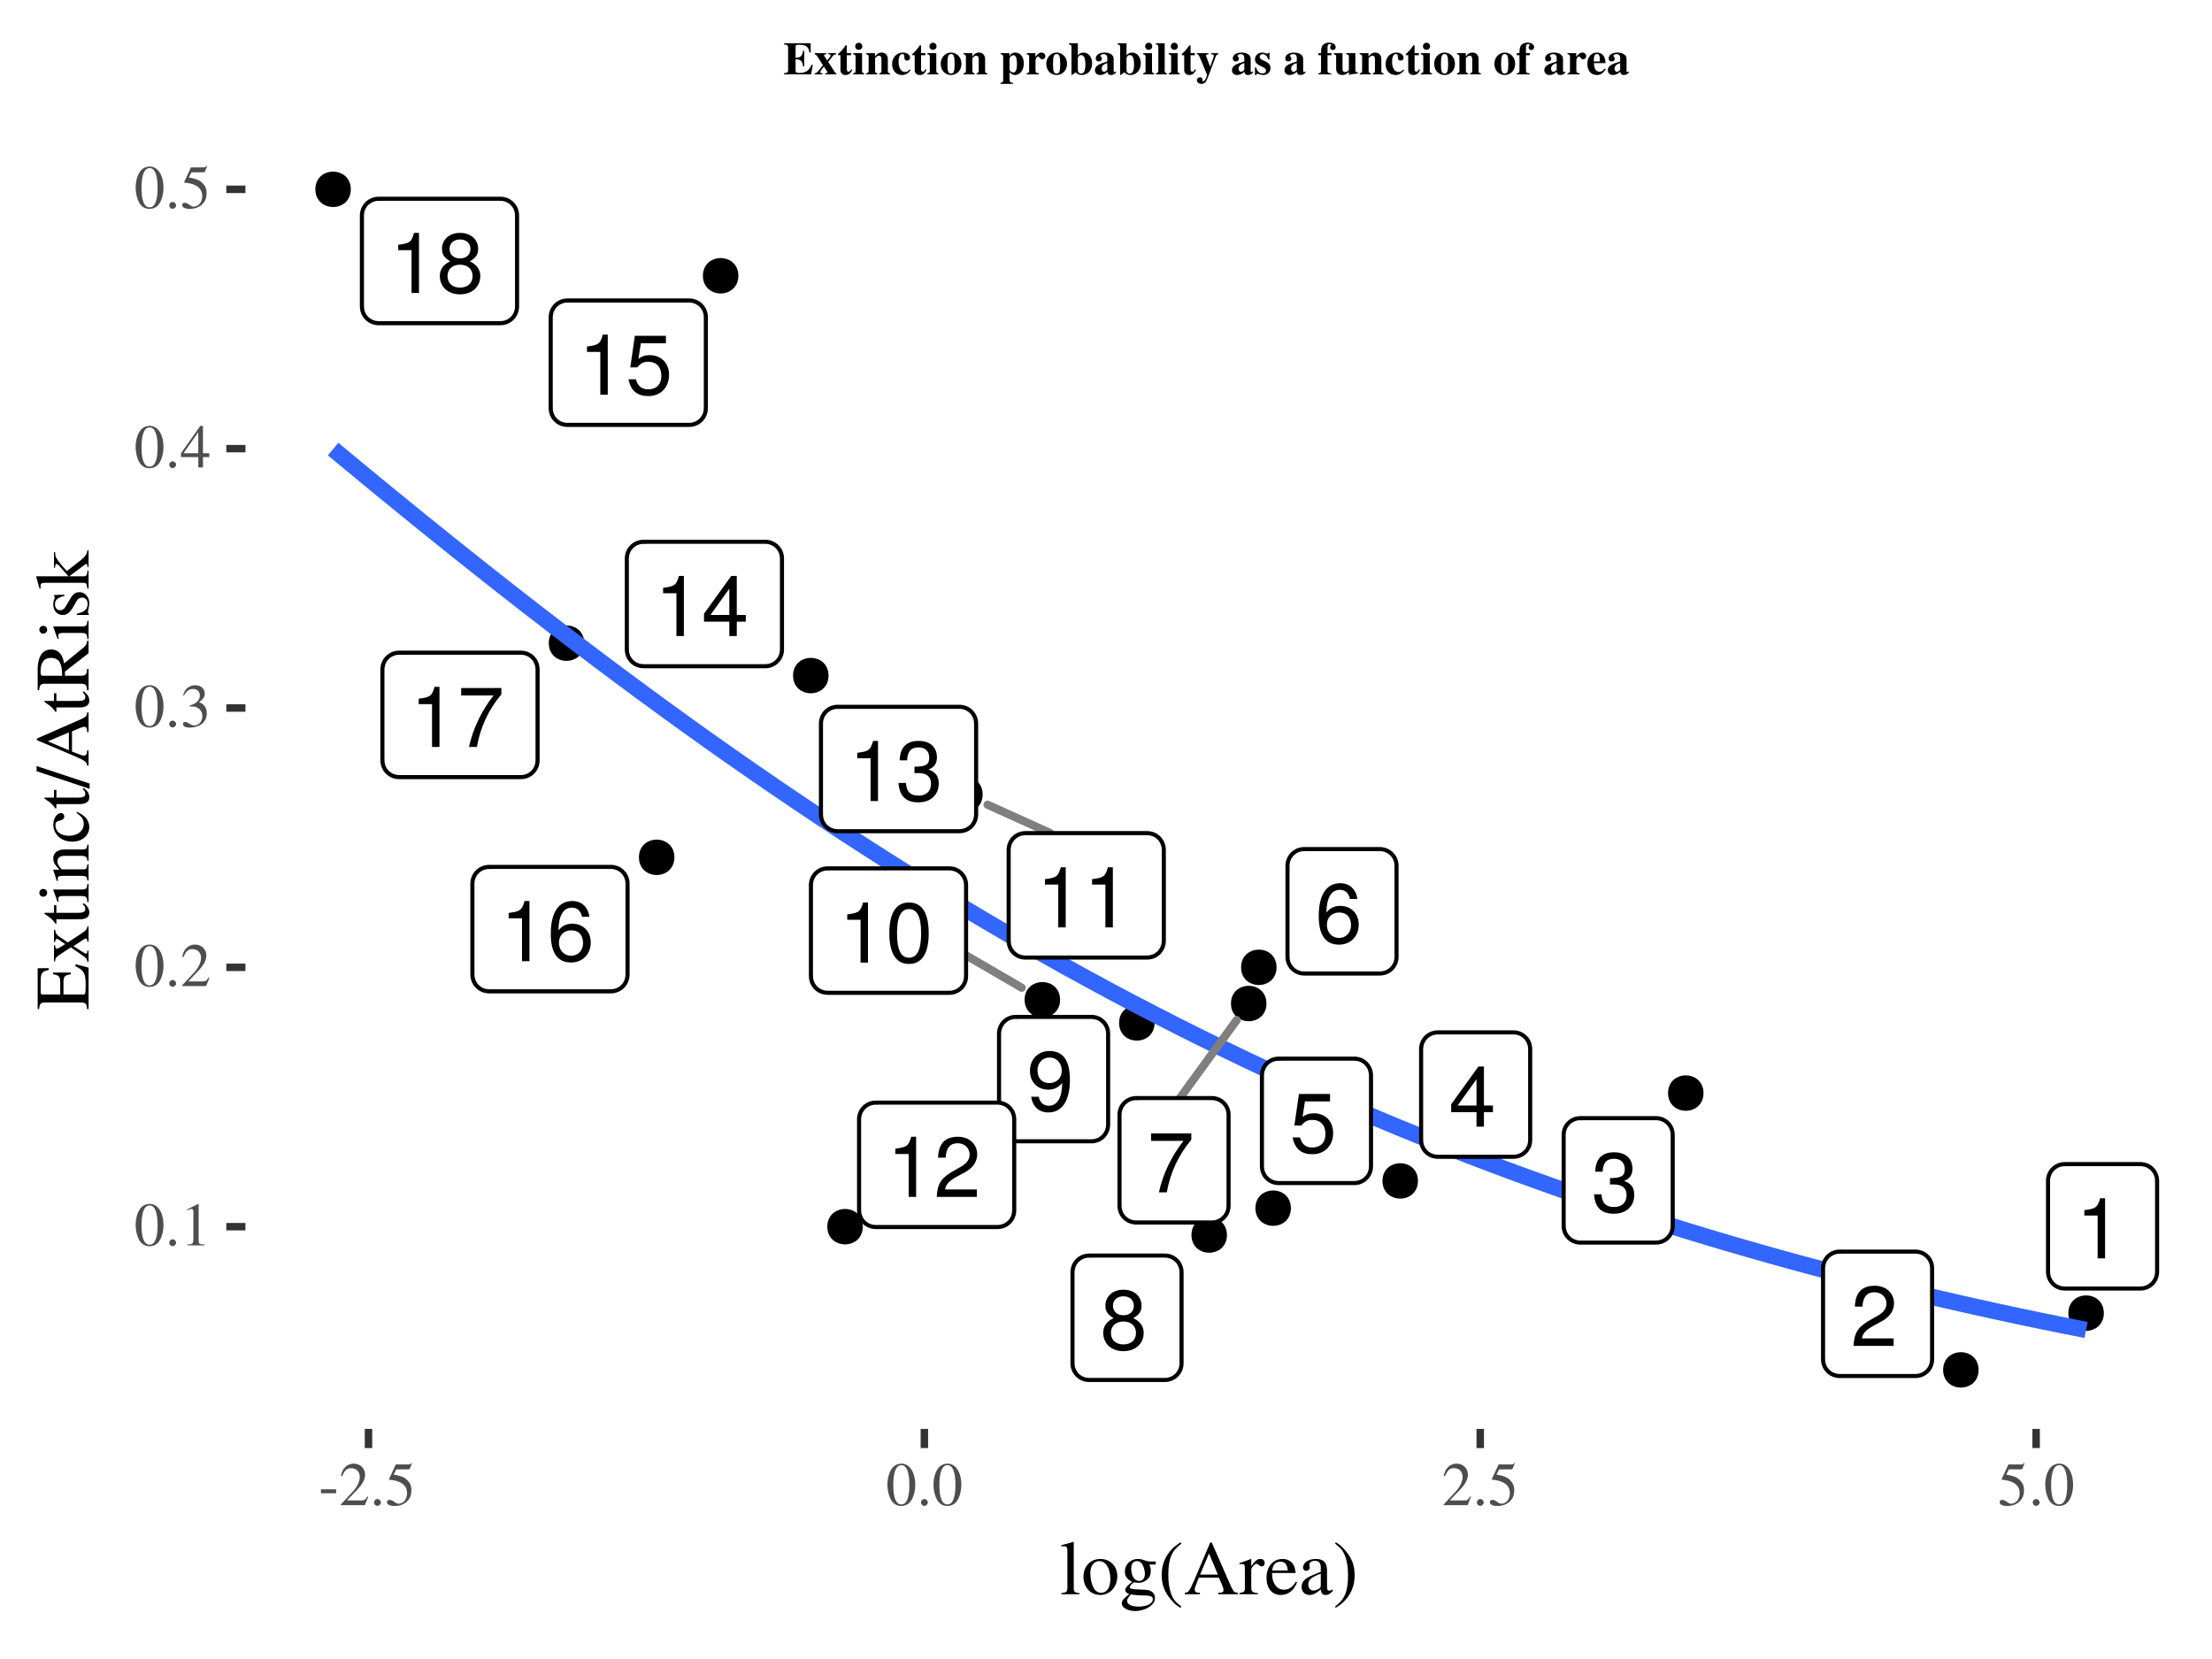 <?xml version="1.0" encoding="UTF-8"?>
<svg xmlns="http://www.w3.org/2000/svg" xmlns:xlink="http://www.w3.org/1999/xlink" width="288pt" height="216pt" viewBox="0 0 288 216" version="1.1">
<defs>
<g>
<symbol overflow="visible" id="glyph0-0">
<path style="stroke:none;" d=""/>
</symbol>
<symbol overflow="visible" id="glyph0-1">
<path style="stroke:none;" d="M 3.828 0 L 3.828 -7.828 L 3.188 -7.828 C 2.844 -6.625 2.625 -6.469 1.125 -6.281 L 1.125 -5.578 L 2.859 -5.578 L 2.859 0 Z M 3.828 0 "/>
</symbol>
<symbol overflow="visible" id="glyph0-2">
<path style="stroke:none;" d="M 5.641 -5.531 C 5.641 -6.859 4.625 -7.828 3.141 -7.828 C 1.531 -7.828 0.609 -7.016 0.547 -5.109 L 1.531 -5.109 C 1.609 -6.422 2.141 -6.984 3.109 -6.984 C 3.984 -6.984 4.656 -6.359 4.656 -5.516 C 4.656 -4.891 4.281 -4.359 3.594 -3.969 L 2.578 -3.391 C 0.938 -2.469 0.469 -1.719 0.375 0 L 5.594 0 L 5.594 -0.969 L 1.469 -0.969 C 1.562 -1.609 1.922 -2.016 2.891 -2.578 L 3.984 -3.172 C 5.078 -3.75 5.641 -4.578 5.641 -5.531 Z M 5.641 -5.531 "/>
</symbol>
<symbol overflow="visible" id="glyph0-3">
<path style="stroke:none;" d="M 5.594 -2.281 C 5.594 -3.219 5.203 -3.781 4.266 -4.094 C 5 -4.391 5.359 -4.891 5.359 -5.672 C 5.359 -7.031 4.469 -7.828 2.969 -7.828 C 1.391 -7.828 0.547 -6.969 0.516 -5.297 L 1.484 -5.297 C 1.516 -6.469 1.984 -6.984 2.984 -6.984 C 3.844 -6.984 4.359 -6.469 4.359 -5.641 C 4.359 -4.812 4 -4.469 2.438 -4.469 L 2.438 -3.641 L 2.969 -3.641 C 4.047 -3.641 4.594 -3.141 4.594 -2.266 C 4.594 -1.281 3.984 -0.703 2.969 -0.703 C 1.906 -0.703 1.391 -1.219 1.328 -2.359 L 0.359 -2.359 C 0.469 -0.625 1.344 0.172 2.938 0.172 C 4.547 0.172 5.594 -0.797 5.594 -2.281 Z M 5.594 -2.281 "/>
</symbol>
<symbol overflow="visible" id="glyph0-4">
<path style="stroke:none;" d="M 5.75 -1.875 L 5.75 -2.75 L 4.578 -2.75 L 4.578 -7.828 L 3.859 -7.828 L 0.312 -2.906 L 0.312 -1.875 L 3.609 -1.875 L 3.609 0 L 4.578 0 L 4.578 -1.875 Z M 3.609 -2.75 L 1.156 -2.75 L 3.609 -6.172 Z M 3.609 -2.75 "/>
</symbol>
<symbol overflow="visible" id="glyph0-5">
<path style="stroke:none;" d="M 5.672 -2.594 C 5.672 -4.141 4.641 -5.156 3.141 -5.156 C 2.578 -5.156 2.141 -5.016 1.688 -4.688 L 2 -6.703 L 5.266 -6.703 L 5.266 -7.672 L 1.219 -7.672 L 0.625 -3.562 L 1.531 -3.562 C 1.984 -4.109 2.359 -4.297 2.953 -4.297 C 4.016 -4.297 4.672 -3.625 4.672 -2.469 C 4.672 -1.344 4.016 -0.703 2.953 -0.703 C 2.109 -0.703 1.594 -1.125 1.359 -2.016 L 0.391 -2.016 C 0.703 -0.453 1.594 0.172 2.984 0.172 C 4.562 0.172 5.672 -0.938 5.672 -2.594 Z M 5.672 -2.594 "/>
</symbol>
<symbol overflow="visible" id="glyph0-6">
<path style="stroke:none;" d="M 5.672 -2.438 C 5.672 -3.891 4.672 -4.875 3.266 -4.875 C 2.5 -4.875 1.891 -4.578 1.469 -4 C 1.484 -5.906 2.094 -6.969 3.219 -6.969 C 3.906 -6.969 4.375 -6.547 4.531 -5.781 L 5.5 -5.781 C 5.312 -7.062 4.469 -7.828 3.281 -7.828 C 1.453 -7.828 0.469 -6.297 0.469 -3.562 C 0.469 -1.125 1.312 0.172 3.109 0.172 C 4.594 0.172 5.672 -0.891 5.672 -2.438 Z M 4.672 -2.359 C 4.672 -1.375 4.016 -0.703 3.109 -0.703 C 2.203 -0.703 1.531 -1.406 1.531 -2.406 C 1.531 -3.375 2.188 -4.016 3.141 -4.016 C 4.094 -4.016 4.672 -3.406 4.672 -2.359 Z M 4.672 -2.359 "/>
</symbol>
<symbol overflow="visible" id="glyph0-7">
<path style="stroke:none;" d="M 5.75 -6.844 L 5.75 -7.672 L 0.516 -7.672 L 0.516 -6.703 L 4.734 -6.703 C 3.188 -4.734 2.078 -2.453 1.531 0 L 2.562 0 C 3 -2.531 4.094 -4.891 5.75 -6.844 Z M 5.75 -6.844 "/>
</symbol>
<symbol overflow="visible" id="glyph0-8">
<path style="stroke:none;" d="M 5.672 -2.203 C 5.672 -3.078 5.219 -3.688 4.312 -4.125 C 5.125 -4.609 5.391 -5 5.391 -5.75 C 5.391 -6.969 4.438 -7.828 3.031 -7.828 C 1.656 -7.828 0.688 -6.969 0.688 -5.75 C 0.688 -5.016 0.953 -4.625 1.75 -4.125 C 0.844 -3.688 0.406 -3.078 0.406 -2.219 C 0.406 -0.781 1.484 0.172 3.031 0.172 C 4.578 0.172 5.672 -0.781 5.672 -2.203 Z M 4.391 -5.719 C 4.391 -5 3.859 -4.5 3.031 -4.5 C 2.219 -4.5 1.672 -5 1.672 -5.734 C 1.672 -6.484 2.219 -6.969 3.031 -6.969 C 3.859 -6.969 4.391 -6.484 4.391 -5.719 Z M 4.672 -2.203 C 4.672 -1.266 4.016 -0.703 3.016 -0.703 C 2.062 -0.703 1.406 -1.281 1.406 -2.203 C 1.406 -3.109 2.062 -3.688 3.031 -3.688 C 4.016 -3.688 4.672 -3.109 4.672 -2.203 Z M 4.672 -2.203 "/>
</symbol>
<symbol overflow="visible" id="glyph0-9">
<path style="stroke:none;" d="M 5.625 -4.094 C 5.625 -6.547 4.766 -7.828 2.984 -7.828 C 1.484 -7.828 0.422 -6.766 0.422 -5.234 C 0.422 -3.781 1.406 -2.797 2.828 -2.797 C 3.562 -2.797 4.109 -3.062 4.625 -3.672 C 4.609 -1.75 3.984 -0.703 2.875 -0.703 C 2.188 -0.703 1.719 -1.125 1.562 -1.875 L 0.578 -1.875 C 0.766 -0.594 1.609 0.172 2.812 0.172 C 4.641 0.172 5.625 -1.391 5.625 -4.094 Z M 4.562 -5.266 C 4.562 -4.297 3.891 -3.656 2.938 -3.656 C 2 -3.656 1.406 -4.266 1.406 -5.312 C 1.406 -6.312 2.078 -6.984 2.969 -6.984 C 3.875 -6.984 4.562 -6.281 4.562 -5.266 Z M 4.562 -5.266 "/>
</symbol>
<symbol overflow="visible" id="glyph0-10">
<path style="stroke:none;" d="M 5.594 -3.766 C 5.594 -6.484 4.734 -7.828 3.031 -7.828 C 1.344 -7.828 0.469 -6.469 0.469 -3.828 C 0.469 -1.188 1.359 0.172 3.031 0.172 C 4.688 0.172 5.594 -1.188 5.594 -3.766 Z M 4.609 -3.859 C 4.609 -1.641 4.094 -0.641 3.016 -0.641 C 1.984 -0.641 1.469 -1.672 1.469 -3.828 C 1.469 -5.969 1.984 -6.969 3.031 -6.969 C 4.094 -6.969 4.609 -5.953 4.609 -3.859 Z M 4.609 -3.859 "/>
</symbol>
<symbol overflow="visible" id="glyph1-0">
<path style="stroke:none;" d=""/>
</symbol>
<symbol overflow="visible" id="glyph1-1">
<path style="stroke:none;" d="M 3.812 -2.641 C 3.812 -4.281 3.078 -5.406 2.031 -5.406 C 1.594 -5.406 1.25 -5.266 0.953 -4.984 C 0.5 -4.547 0.188 -3.625 0.188 -2.688 C 0.188 -1.812 0.453 -0.875 0.828 -0.438 C 1.125 -0.078 1.531 0.109 2 0.109 C 2.406 0.109 2.75 -0.031 3.047 -0.297 C 3.5 -0.75 3.812 -1.672 3.812 -2.641 Z M 3.047 -2.625 C 3.047 -0.953 2.688 -0.094 2 -0.094 C 1.312 -0.094 0.953 -0.953 0.953 -2.609 C 0.953 -4.312 1.312 -5.203 2.016 -5.203 C 2.688 -5.203 3.047 -4.297 3.047 -2.625 Z M 3.047 -2.625 "/>
</symbol>
<symbol overflow="visible" id="glyph1-2">
<path style="stroke:none;" d="M 1.453 -0.344 C 1.453 -0.594 1.234 -0.797 1 -0.797 C 0.766 -0.797 0.562 -0.594 0.562 -0.344 C 0.562 -0.109 0.766 0.094 0.984 0.094 C 1.234 0.094 1.453 -0.109 1.453 -0.344 Z M 1.453 -0.344 "/>
</symbol>
<symbol overflow="visible" id="glyph1-3">
<path style="stroke:none;" d="M 3.156 0 L 3.156 -0.125 C 2.516 -0.125 2.391 -0.203 2.391 -0.594 L 2.391 -5.391 L 2.328 -5.406 L 0.891 -4.688 L 0.891 -4.562 C 0.984 -4.609 1.078 -4.641 1.109 -4.656 C 1.25 -4.719 1.391 -4.75 1.469 -4.75 C 1.625 -4.75 1.703 -4.625 1.703 -4.375 L 1.703 -0.75 C 1.703 -0.484 1.641 -0.297 1.516 -0.219 C 1.391 -0.156 1.281 -0.125 0.938 -0.125 L 0.938 0 Z M 3.156 0 "/>
</symbol>
<symbol overflow="visible" id="glyph1-4">
<path style="stroke:none;" d="M 3.797 -1.094 L 3.703 -1.141 C 3.406 -0.688 3.297 -0.609 2.938 -0.609 L 1.031 -0.609 L 2.375 -2.016 C 3.078 -2.766 3.391 -3.375 3.391 -3.984 C 3.391 -4.797 2.75 -5.406 1.906 -5.406 C 1.469 -5.406 1.062 -5.234 0.766 -4.906 C 0.5 -4.641 0.391 -4.391 0.25 -3.812 L 0.422 -3.781 C 0.734 -4.562 1.031 -4.812 1.578 -4.812 C 2.25 -4.812 2.703 -4.359 2.703 -3.688 C 2.703 -3.062 2.344 -2.312 1.656 -1.609 L 0.234 -0.094 L 0.234 0 L 3.359 0 Z M 3.797 -1.094 "/>
</symbol>
<symbol overflow="visible" id="glyph1-5">
<path style="stroke:none;" d="M 3.453 -1.75 C 3.453 -2.156 3.328 -2.531 3.094 -2.781 C 2.938 -2.953 2.781 -3.062 2.438 -3.203 C 2.984 -3.578 3.188 -3.875 3.188 -4.312 C 3.188 -4.953 2.672 -5.406 1.938 -5.406 C 1.531 -5.406 1.188 -5.266 0.891 -5.016 C 0.656 -4.797 0.531 -4.594 0.359 -4.109 L 0.484 -4.078 C 0.812 -4.656 1.172 -4.922 1.672 -4.922 C 2.188 -4.922 2.547 -4.578 2.547 -4.078 C 2.547 -3.781 2.438 -3.5 2.234 -3.297 C 1.984 -3.062 1.766 -2.938 1.219 -2.75 L 1.219 -2.641 C 1.703 -2.641 1.875 -2.625 2.078 -2.547 C 2.562 -2.375 2.875 -1.922 2.875 -1.375 C 2.875 -0.703 2.422 -0.172 1.828 -0.172 C 1.609 -0.172 1.453 -0.234 1.156 -0.422 C 0.922 -0.562 0.781 -0.625 0.641 -0.625 C 0.469 -0.625 0.344 -0.516 0.344 -0.344 C 0.344 -0.062 0.688 0.109 1.25 0.109 C 1.859 0.109 2.5 -0.094 2.875 -0.422 C 3.25 -0.75 3.453 -1.219 3.453 -1.75 Z M 3.453 -1.75 "/>
</symbol>
<symbol overflow="visible" id="glyph1-6">
<path style="stroke:none;" d="M 3.781 -1.344 L 3.781 -1.844 L 2.953 -1.844 L 2.953 -5.406 L 2.609 -5.406 L 0.094 -1.844 L 0.094 -1.344 L 2.344 -1.344 L 2.344 0 L 2.953 0 L 2.953 -1.344 Z M 2.344 -1.844 L 0.422 -1.844 L 2.344 -4.594 Z M 2.344 -1.844 "/>
</symbol>
<symbol overflow="visible" id="glyph1-7">
<path style="stroke:none;" d="M 3.5 -5.453 L 3.438 -5.5 C 3.312 -5.328 3.234 -5.297 3.062 -5.297 L 1.391 -5.297 L 0.516 -3.406 C 0.516 -3.391 0.516 -3.359 0.516 -3.359 C 0.516 -3.312 0.547 -3.297 0.609 -3.297 C 0.859 -3.297 1.188 -3.234 1.516 -3.141 C 2.438 -2.844 2.859 -2.344 2.859 -1.547 C 2.859 -0.781 2.375 -0.188 1.75 -0.188 C 1.578 -0.188 1.453 -0.234 1.203 -0.422 C 0.953 -0.594 0.766 -0.688 0.594 -0.688 C 0.375 -0.688 0.25 -0.578 0.25 -0.391 C 0.25 -0.078 0.625 0.109 1.234 0.109 C 1.906 0.109 2.484 -0.109 2.875 -0.516 C 3.25 -0.875 3.422 -1.328 3.422 -1.938 C 3.422 -2.516 3.266 -2.875 2.859 -3.281 C 2.516 -3.625 2.062 -3.812 1.109 -3.984 L 1.453 -4.656 L 3.016 -4.656 C 3.141 -4.656 3.172 -4.688 3.203 -4.734 Z M 3.5 -5.453 "/>
</symbol>
<symbol overflow="visible" id="glyph1-8">
<path style="stroke:none;" d="M 2.281 -1.547 L 2.281 -2.062 L 0.312 -2.062 L 0.312 -1.547 Z M 2.281 -1.547 "/>
</symbol>
<symbol overflow="visible" id="glyph2-0">
<path style="stroke:none;" d=""/>
</symbol>
<symbol overflow="visible" id="glyph2-1">
<path style="stroke:none;" d="M 2.562 0 L 2.562 -0.156 C 1.938 -0.188 1.812 -0.297 1.812 -0.844 L 1.812 -6.812 L 1.781 -6.828 C 1.266 -6.656 0.875 -6.562 0.188 -6.391 L 0.188 -6.234 L 0.25 -6.234 C 0.359 -6.234 0.484 -6.25 0.562 -6.25 C 0.875 -6.25 0.984 -6.109 0.984 -5.641 L 0.984 -0.875 C 0.984 -0.328 0.844 -0.203 0.203 -0.156 L 0.203 0 Z M 2.562 0 "/>
</symbol>
<symbol overflow="visible" id="glyph2-2">
<path style="stroke:none;" d="M 4.703 -2.344 C 4.703 -3.656 3.781 -4.594 2.5 -4.594 C 1.203 -4.594 0.297 -3.641 0.297 -2.266 C 0.297 -0.906 1.219 0.094 2.484 0.094 C 3.734 0.094 4.703 -0.953 4.703 -2.344 Z M 3.797 -1.984 C 3.797 -0.859 3.344 -0.188 2.594 -0.188 C 2.203 -0.188 1.844 -0.422 1.625 -0.812 C 1.344 -1.344 1.188 -2.047 1.188 -2.75 C 1.188 -3.703 1.656 -4.312 2.375 -4.312 C 3.203 -4.312 3.797 -3.359 3.797 -1.984 Z M 3.797 -1.984 "/>
</symbol>
<symbol overflow="visible" id="glyph2-3">
<path style="stroke:none;" d="M 4.703 -3.875 L 4.703 -4.266 L 3.938 -4.266 C 3.734 -4.266 3.578 -4.297 3.375 -4.375 L 3.156 -4.453 C 2.891 -4.547 2.625 -4.594 2.359 -4.594 C 1.438 -4.594 0.688 -3.875 0.688 -2.969 C 0.688 -2.344 0.953 -1.953 1.625 -1.625 L 1.188 -1.234 C 0.859 -0.938 0.734 -0.734 0.734 -0.547 C 0.734 -0.328 0.844 -0.203 1.266 -0.016 C 0.547 0.516 0.281 0.844 0.281 1.203 C 0.281 1.734 1.062 2.188 2.016 2.188 C 2.766 2.188 3.547 1.922 4.062 1.5 C 4.438 1.188 4.609 0.875 4.609 0.484 C 4.609 -0.125 4.141 -0.547 3.406 -0.578 L 2.109 -0.641 C 1.578 -0.656 1.328 -0.75 1.328 -0.906 C 1.328 -1.109 1.656 -1.453 1.938 -1.547 C 2.016 -1.531 2.094 -1.516 2.125 -1.516 C 2.312 -1.5 2.438 -1.484 2.5 -1.484 C 2.875 -1.484 3.266 -1.641 3.578 -1.906 C 3.906 -2.188 4.062 -2.547 4.062 -3.047 C 4.062 -3.328 4.016 -3.562 3.875 -3.875 Z M 4.328 0.641 C 4.328 1.219 3.562 1.609 2.438 1.609 C 1.562 1.609 0.984 1.312 0.984 0.875 C 0.984 0.656 1.047 0.516 1.469 0.016 C 1.797 0.094 2.594 0.156 3.094 0.156 C 4 0.156 4.328 0.281 4.328 0.641 Z M 3.297 -2.656 C 3.297 -2.094 3 -1.734 2.547 -1.734 C 1.938 -1.734 1.516 -2.391 1.516 -3.344 L 1.516 -3.375 C 1.516 -3.969 1.797 -4.312 2.266 -4.312 C 2.562 -4.312 2.828 -4.156 2.984 -3.844 C 3.172 -3.5 3.297 -3.047 3.297 -2.656 Z M 3.297 -2.656 "/>
</symbol>
<symbol overflow="visible" id="glyph2-4">
<path style="stroke:none;" d="M 3.047 1.609 C 2.234 0.984 1.953 0.625 1.688 -0.125 C 1.453 -0.797 1.344 -1.547 1.344 -2.547 C 1.344 -3.594 1.469 -4.422 1.734 -5.047 C 2.016 -5.656 2.312 -6.016 3.047 -6.594 L 2.953 -6.766 C 2.203 -6.281 1.906 -6.016 1.547 -5.562 C 0.828 -4.688 0.484 -3.688 0.484 -2.516 C 0.484 -1.25 0.844 -0.266 1.734 0.75 C 2.141 1.234 2.406 1.453 2.922 1.766 Z M 3.047 1.609 "/>
</symbol>
<symbol overflow="visible" id="glyph2-5">
<path style="stroke:none;" d="M 7.062 0 L 7.062 -0.188 C 6.609 -0.219 6.516 -0.312 6.156 -1.062 L 3.672 -6.734 L 3.469 -6.734 L 1.391 -1.828 C 0.75 -0.375 0.625 -0.219 0.156 -0.188 L 0.156 0 L 2.125 0 L 2.125 -0.188 C 1.656 -0.188 1.453 -0.312 1.453 -0.594 C 1.453 -0.719 1.484 -0.859 1.531 -0.984 L 1.984 -2.156 L 4.609 -2.156 L 5.016 -1.203 C 5.141 -0.922 5.203 -0.672 5.203 -0.516 C 5.203 -0.438 5.156 -0.312 5.062 -0.281 C 4.953 -0.203 4.875 -0.188 4.516 -0.188 L 4.516 0 Z M 4.469 -2.562 L 2.156 -2.562 L 3.312 -5.312 Z M 4.469 -2.562 "/>
</symbol>
<symbol overflow="visible" id="glyph2-6">
<path style="stroke:none;" d="M 3.344 -4.062 C 3.344 -4.406 3.141 -4.594 2.797 -4.594 C 2.375 -4.594 2.094 -4.375 1.594 -3.656 L 1.594 -4.578 L 1.547 -4.594 C 1.016 -4.375 0.656 -4.25 0.062 -4.062 L 0.062 -3.906 C 0.203 -3.938 0.297 -3.938 0.422 -3.938 C 0.672 -3.938 0.766 -3.781 0.766 -3.344 L 0.766 -0.844 C 0.766 -0.344 0.688 -0.266 0.047 -0.156 L 0.047 0 L 2.453 0 L 2.453 -0.156 C 1.766 -0.188 1.594 -0.328 1.594 -0.906 L 1.594 -3.156 C 1.594 -3.469 2.031 -3.969 2.297 -3.969 C 2.359 -3.969 2.453 -3.922 2.562 -3.812 C 2.719 -3.688 2.828 -3.625 2.953 -3.625 C 3.203 -3.625 3.344 -3.797 3.344 -4.062 Z M 3.344 -4.062 "/>
</symbol>
<symbol overflow="visible" id="glyph2-7">
<path style="stroke:none;" d="M 4.234 -1.562 L 4.078 -1.641 C 3.594 -0.875 3.172 -0.594 2.531 -0.594 C 1.984 -0.594 1.562 -0.844 1.266 -1.391 C 1.062 -1.781 0.984 -2.125 0.969 -2.766 L 4.047 -2.766 C 3.969 -3.422 3.875 -3.703 3.625 -4.031 C 3.312 -4.391 2.859 -4.594 2.344 -4.594 C 1.094 -4.594 0.25 -3.594 0.25 -2.141 C 0.25 -0.766 0.969 0.094 2.125 0.094 C 3.078 0.094 3.812 -0.484 4.234 -1.562 Z M 3.031 -3.094 L 0.984 -3.094 C 1.094 -3.875 1.438 -4.234 2.047 -4.234 C 2.656 -4.234 2.906 -3.953 3.031 -3.094 Z M 3.031 -3.094 "/>
</symbol>
<symbol overflow="visible" id="glyph2-8">
<path style="stroke:none;" d="M 4.422 -0.406 L 4.422 -0.656 C 4.25 -0.516 4.125 -0.469 3.984 -0.469 C 3.75 -0.469 3.688 -0.609 3.688 -1.047 L 3.688 -3 C 3.688 -3.516 3.625 -3.797 3.484 -4.016 C 3.281 -4.406 2.844 -4.594 2.234 -4.594 C 1.734 -4.594 1.25 -4.453 0.969 -4.234 C 0.719 -4.016 0.562 -3.734 0.562 -3.484 C 0.562 -3.25 0.75 -3.047 0.984 -3.047 C 1.234 -3.047 1.438 -3.25 1.438 -3.469 C 1.438 -3.516 1.438 -3.562 1.422 -3.625 C 1.406 -3.719 1.391 -3.797 1.391 -3.875 C 1.391 -4.141 1.703 -4.359 2.109 -4.359 C 2.594 -4.359 2.875 -4.062 2.875 -3.531 L 2.875 -2.922 C 1.328 -2.297 1.156 -2.219 0.734 -1.844 C 0.516 -1.641 0.375 -1.297 0.375 -0.969 C 0.375 -0.344 0.797 0.094 1.422 0.094 C 1.859 0.094 2.266 -0.109 2.875 -0.625 C 2.938 -0.094 3.109 0.094 3.516 0.094 C 3.859 0.094 4.062 -0.016 4.422 -0.406 Z M 2.875 -1.234 C 2.875 -0.922 2.812 -0.828 2.609 -0.703 C 2.375 -0.562 2.094 -0.484 1.875 -0.484 C 1.531 -0.484 1.25 -0.812 1.25 -1.25 L 1.25 -1.297 C 1.25 -1.875 1.656 -2.234 2.875 -2.688 Z M 2.875 -1.234 "/>
</symbol>
<symbol overflow="visible" id="glyph2-9">
<path style="stroke:none;" d="M 2.844 -2.469 C 2.844 -3.75 2.484 -4.719 1.594 -5.734 C 1.188 -6.219 0.938 -6.438 0.406 -6.766 L 0.297 -6.594 C 1.094 -5.969 1.359 -5.625 1.641 -4.875 C 1.875 -4.203 1.984 -3.438 1.984 -2.438 C 1.984 -1.406 1.859 -0.562 1.594 0.047 C 1.312 0.672 1.016 1.031 0.297 1.609 L 0.375 1.766 C 1.125 1.297 1.422 1.031 1.797 0.562 C 2.5 -0.297 2.844 -1.297 2.844 -2.469 Z M 2.844 -2.469 "/>
</symbol>
<symbol overflow="visible" id="glyph3-0">
<path style="stroke:none;" d=""/>
</symbol>
<symbol overflow="visible" id="glyph3-1">
<path style="stroke:none;" d="M -1.688 -5.969 L -1.688 -5.688 C -0.609 -5.188 -0.375 -4.766 -0.375 -3.328 L -0.375 -3.062 C -0.375 -2.578 -0.406 -2.188 -0.484 -2.094 C -0.516 -2.031 -0.609 -2.016 -0.797 -2.016 L -3.266 -2.016 L -3.266 -3.547 C -3.266 -4.375 -3.141 -4.516 -2.312 -4.656 L -2.312 -4.875 L -4.625 -4.875 L -4.625 -4.656 C -3.812 -4.516 -3.688 -4.359 -3.688 -3.547 L -3.688 -2.016 L -5.906 -2.016 C -6.188 -2.016 -6.234 -2.062 -6.234 -2.344 L -6.234 -3.688 C -6.234 -4.812 -6.094 -5.047 -5.188 -5.203 L -5.188 -5.453 L -6.625 -5.438 L -6.625 -0.125 L -6.438 -0.125 C -6.375 -0.859 -6.234 -0.984 -5.531 -0.984 L -1.094 -0.984 C -0.375 -0.984 -0.234 -0.844 -0.188 -0.125 L 0 -0.125 L 0 -5.516 Z M -1.688 -5.969 "/>
</symbol>
<symbol overflow="visible" id="glyph3-2">
<path style="stroke:none;" d="M 0 -4.797 L -0.156 -4.797 C -0.156 -4.484 -0.312 -4.281 -0.75 -3.969 L -2.703 -2.688 L -3.906 -3.516 C -4.188 -3.703 -4.344 -4.016 -4.344 -4.328 L -4.5 -4.328 L -4.5 -2.75 L -4.344 -2.75 C -4.328 -3.047 -4.266 -3.156 -4.125 -3.156 C -4.016 -3.156 -3.797 -3.031 -3.484 -2.781 C -3.422 -2.734 -3.234 -2.609 -3.047 -2.484 L -3.234 -2.344 C -3.656 -2.062 -4 -1.875 -4.125 -1.875 C -4.266 -1.875 -4.344 -2.016 -4.344 -2.312 L -4.5 -2.312 L -4.5 -0.234 L -4.344 -0.234 L -4.344 -0.328 C -4.344 -0.625 -4.219 -0.797 -3.75 -1.094 L -2.312 -2.047 L -0.656 -0.906 C -0.25 -0.594 -0.188 -0.5 -0.156 -0.172 L 0 -0.172 L 0 -1.625 L -0.156 -1.625 C -0.156 -1.344 -0.203 -1.219 -0.328 -1.219 C -0.391 -1.219 -0.547 -1.297 -0.734 -1.422 L -1.969 -2.203 L -0.562 -3.125 C -0.516 -3.156 -0.453 -3.188 -0.391 -3.188 C -0.203 -3.188 -0.172 -3.109 -0.156 -2.781 L 0 -2.781 Z M 0 -4.797 "/>
</symbol>
<symbol overflow="visible" id="glyph3-3">
<path style="stroke:none;" d="M -0.656 -2.797 L -0.766 -2.656 C -0.516 -2.438 -0.422 -2.281 -0.422 -2.062 C -0.422 -1.688 -0.688 -1.547 -1.312 -1.547 L -4.188 -1.547 L -4.188 -2.547 L -4.5 -2.547 L -4.5 -1.547 L -5.656 -1.547 C -5.766 -1.547 -5.797 -1.516 -5.797 -1.469 C -5.688 -1.406 -5.594 -1.344 -5.516 -1.266 C -4.953 -0.906 -4.594 -0.562 -4.438 -0.297 C -4.375 -0.188 -4.312 -0.125 -4.25 -0.125 C -4.219 -0.125 -4.203 -0.141 -4.188 -0.172 L -4.188 -0.703 L -1.172 -0.703 C -0.328 -0.703 0.094 -1 0.094 -1.578 C 0.094 -2.078 -0.141 -2.453 -0.656 -2.797 Z M -0.656 -2.797 "/>
</symbol>
<symbol overflow="visible" id="glyph3-4">
<path style="stroke:none;" d="M 0 -2.531 L -0.156 -2.531 C -0.203 -1.875 -0.297 -1.797 -1.016 -1.797 L -4.562 -1.797 L -4.594 -1.75 L -4.047 -0.203 L -3.906 -0.203 L -3.906 -0.281 C -3.938 -0.406 -3.938 -0.531 -3.938 -0.625 C -3.938 -0.859 -3.781 -0.953 -3.344 -0.953 L -1.016 -0.953 C -0.297 -0.953 -0.188 -0.844 -0.156 -0.156 L 0 -0.156 Z M -5.906 -1.875 C -6.188 -1.875 -6.406 -1.656 -6.406 -1.375 C -6.406 -1.094 -6.188 -0.859 -5.906 -0.859 C -5.609 -0.859 -5.391 -1.094 -5.391 -1.375 C -5.391 -1.656 -5.609 -1.875 -5.906 -1.875 Z M -5.906 -1.875 "/>
</symbol>
<symbol overflow="visible" id="glyph3-5">
<path style="stroke:none;" d="M 0 -4.844 L -0.156 -4.844 C -0.203 -4.359 -0.312 -4.234 -0.812 -4.234 L -3.094 -4.234 C -4.047 -4.234 -4.594 -3.797 -4.594 -3.062 C -4.594 -2.594 -4.438 -2.297 -3.797 -1.609 L -4.578 -1.609 L -4.594 -1.547 C -4.422 -1.047 -4.312 -0.703 -4.156 -0.156 L -3.984 -0.156 C -4.016 -0.219 -4.016 -0.312 -4.016 -0.438 C -4.016 -0.703 -3.875 -0.797 -3.375 -0.797 L -0.906 -0.797 C -0.328 -0.797 -0.188 -0.688 -0.156 -0.188 L 0 -0.188 L 0 -2.297 L -0.156 -2.297 C -0.188 -1.797 -0.312 -1.641 -0.672 -1.641 L -3.484 -1.641 C -3.938 -2.125 -4.047 -2.344 -4.047 -2.672 C -4.047 -3.156 -3.734 -3.406 -3.078 -3.406 L -0.984 -3.406 C -0.359 -3.406 -0.188 -3.266 -0.156 -2.766 L 0 -2.766 Z M 0 -4.844 "/>
</symbol>
<symbol overflow="visible" id="glyph3-6">
<path style="stroke:none;" d="M -1.469 -4.125 L -1.562 -3.984 C -0.859 -3.5 -0.625 -3.141 -0.625 -2.562 C -0.625 -1.656 -1.422 -1.016 -2.562 -1.016 C -3.609 -1.016 -4.312 -1.562 -4.312 -2.375 C -4.312 -2.734 -4.203 -2.875 -3.828 -2.969 L -3.609 -3.031 C -3.312 -3.109 -3.156 -3.297 -3.156 -3.516 C -3.156 -3.766 -3.344 -3.984 -3.562 -3.984 C -4.125 -3.984 -4.594 -3.281 -4.594 -2.438 C -4.594 -1.969 -4.422 -1.484 -4.094 -1.094 C -3.641 -0.547 -2.953 -0.25 -2.125 -0.25 C -0.828 -0.25 0.094 -1.047 0.094 -2.156 C 0.094 -2.578 -0.047 -2.953 -0.312 -3.297 C -0.562 -3.594 -0.844 -3.797 -1.469 -4.125 Z M -1.469 -4.125 "/>
</symbol>
<symbol overflow="visible" id="glyph3-7">
<path style="stroke:none;" d="M -6.766 -2.875 L -6.766 -2.203 L 0.141 0.094 L 0.141 -0.594 Z M -6.766 -2.875 "/>
</symbol>
<symbol overflow="visible" id="glyph3-8">
<path style="stroke:none;" d="M 0 -7.062 L -0.188 -7.062 C -0.219 -6.609 -0.312 -6.516 -1.062 -6.156 L -6.734 -3.672 L -6.734 -3.469 L -1.828 -1.391 C -0.375 -0.75 -0.219 -0.625 -0.188 -0.156 L 0 -0.156 L 0 -2.125 L -0.188 -2.125 C -0.188 -1.656 -0.312 -1.453 -0.594 -1.453 C -0.719 -1.453 -0.859 -1.484 -0.984 -1.531 L -2.156 -1.984 L -2.156 -4.609 L -1.203 -5.016 C -0.922 -5.141 -0.672 -5.203 -0.516 -5.203 C -0.438 -5.203 -0.312 -5.156 -0.281 -5.062 C -0.203 -4.953 -0.188 -4.875 -0.188 -4.516 L 0 -4.516 Z M -2.562 -4.469 L -2.562 -2.156 L -5.312 -3.312 Z M -2.562 -4.469 "/>
</symbol>
<symbol overflow="visible" id="glyph3-9">
<path style="stroke:none;" d="M 0 -6.594 L -0.188 -6.594 C -0.219 -6.203 -0.312 -6.016 -0.656 -5.719 L -3.188 -3.656 C -3.312 -4.328 -3.438 -4.625 -3.703 -4.953 C -3.969 -5.281 -4.391 -5.469 -4.859 -5.469 C -5.297 -5.469 -5.656 -5.344 -5.953 -5.078 C -6.359 -4.703 -6.625 -3.875 -6.625 -2.938 L -6.625 -0.172 L -6.438 -0.172 C -6.344 -0.922 -6.234 -1.016 -5.531 -1.016 L -1.203 -1.016 C -0.375 -1.016 -0.25 -0.922 -0.188 -0.172 L 0 -0.172 L 0 -2.938 L -0.188 -2.938 C -0.234 -2.172 -0.375 -2.047 -1.094 -2.047 L -3.062 -2.047 L -3.078 -2.594 L 0 -4.984 Z M -4.875 -4.375 C -4.375 -4.375 -3.953 -4.172 -3.766 -3.812 C -3.516 -3.344 -3.453 -3 -3.438 -2.047 L -5.891 -2.047 C -6.172 -2.047 -6.25 -2.156 -6.25 -2.547 C -6.25 -3.797 -5.812 -4.375 -4.875 -4.375 Z M -4.875 -4.375 "/>
</symbol>
<symbol overflow="visible" id="glyph3-10">
<path style="stroke:none;" d="M -1.188 -3.484 C -1.688 -3.484 -2.016 -3.25 -2.375 -2.641 L -3.016 -1.562 C -3.172 -1.281 -3.422 -1.125 -3.688 -1.125 C -4.094 -1.125 -4.375 -1.438 -4.375 -1.906 C -4.375 -2.469 -4.047 -2.766 -3.141 -3 L -3.141 -3.156 L -4.5 -3.109 L -4.5 -3 L -4.484 -2.984 C -4.406 -2.891 -4.406 -2.875 -4.406 -2.844 C -4.406 -2.781 -4.422 -2.688 -4.469 -2.562 C -4.547 -2.359 -4.594 -2.125 -4.594 -1.891 C -4.594 -1.062 -4.094 -0.516 -3.359 -0.516 C -2.797 -0.516 -2.406 -0.828 -1.922 -1.688 L -1.594 -2.266 C -1.391 -2.609 -1.156 -2.781 -0.844 -2.781 C -0.406 -2.781 -0.125 -2.453 -0.125 -1.953 C -0.125 -1.266 -0.5 -0.906 -1.516 -0.688 L -1.516 -0.516 L 0.047 -0.516 L 0.047 -0.656 C -0.062 -0.719 -0.078 -0.766 -0.078 -0.875 C -0.078 -0.984 -0.062 -1.094 0 -1.344 C 0.062 -1.625 0.094 -1.875 0.094 -2.078 C 0.094 -2.844 -0.484 -3.484 -1.188 -3.484 Z M -1.188 -3.484 "/>
</symbol>
<symbol overflow="visible" id="glyph3-11">
<path style="stroke:none;" d="M 0 -5.047 L -0.156 -5.047 C -0.188 -4.609 -0.375 -4.297 -0.875 -3.875 L -2.812 -2.344 L -3.094 -2.641 C -3.75 -3.344 -4.203 -3.969 -4.297 -4.266 C -4.328 -4.406 -4.344 -4.547 -4.344 -4.719 L -4.344 -4.797 L -4.5 -4.797 L -4.5 -2.766 L -4.359 -2.766 C -4.344 -3.156 -4.312 -3.266 -4.172 -3.266 C -4.094 -3.266 -3.953 -3.172 -3.828 -3.031 L -2.609 -1.656 L -6.812 -1.656 L -6.828 -1.625 L -6.469 -0.375 L -6.391 -0.062 L -6.234 -0.062 C -6.234 -0.203 -6.25 -0.297 -6.25 -0.391 C -6.25 -0.719 -6.125 -0.812 -5.641 -0.812 L -0.812 -0.812 C -0.297 -0.812 -0.266 -0.797 -0.156 -0.062 L 0 -0.062 L 0 -2.406 L -0.156 -2.406 L -0.156 -2.203 C -0.188 -1.812 -0.312 -1.656 -0.672 -1.656 L -2.516 -1.656 L -0.641 -3.062 L -0.594 -3.094 C -0.562 -3.109 -0.547 -3.125 -0.516 -3.156 C -0.406 -3.234 -0.344 -3.266 -0.297 -3.266 C -0.203 -3.266 -0.156 -3.188 -0.156 -3.062 L -0.156 -2.875 L 0 -2.875 Z M 0 -5.047 "/>
</symbol>
<symbol overflow="visible" id="glyph4-0">
<path style="stroke:none;" d=""/>
</symbol>
<symbol overflow="visible" id="glyph4-1">
<path style="stroke:none;" d="M 3.844 -1.25 L 3.672 -1.25 C 3.5 -0.859 3.375 -0.688 3.172 -0.516 C 2.891 -0.281 2.562 -0.188 2.094 -0.188 C 1.703 -0.188 1.594 -0.266 1.594 -0.516 L 1.594 -1.969 C 2.25 -1.969 2.5 -1.734 2.562 -1.047 L 2.719 -1.047 L 2.719 -3.078 L 2.562 -3.078 C 2.484 -2.391 2.25 -2.172 1.594 -2.172 L 1.594 -3.562 C 1.594 -3.797 1.672 -3.859 1.984 -3.859 C 2.969 -3.859 3.266 -3.641 3.406 -2.844 L 3.562 -2.844 L 3.562 -4.062 L 0.094 -4.062 L 0.094 -3.906 C 0.516 -3.875 0.625 -3.781 0.625 -3.484 L 0.625 -0.578 C 0.625 -0.266 0.547 -0.203 0.094 -0.156 L 0.094 0 L 3.609 0 Z M 3.844 -1.25 "/>
</symbol>
<symbol overflow="visible" id="glyph4-2">
<path style="stroke:none;" d="M 2.906 0 L 2.906 -0.141 C 2.812 -0.172 2.766 -0.203 2.719 -0.266 L 1.844 -1.625 L 2.438 -2.391 C 2.562 -2.531 2.672 -2.594 2.859 -2.625 L 2.859 -2.766 L 1.859 -2.766 L 1.859 -2.625 C 1.906 -2.609 1.953 -2.609 1.969 -2.609 C 2.109 -2.609 2.156 -2.562 2.156 -2.484 C 2.156 -2.391 2.094 -2.281 1.938 -2.094 C 1.891 -2.062 1.812 -1.938 1.719 -1.812 C 1.688 -1.859 1.656 -1.891 1.641 -1.922 C 1.453 -2.172 1.297 -2.438 1.297 -2.516 C 1.297 -2.578 1.375 -2.609 1.578 -2.625 L 1.578 -2.766 L 0.078 -2.766 L 0.078 -2.625 C 0.234 -2.594 0.266 -2.562 0.391 -2.391 L 1.156 -1.203 C 0.984 -0.984 0.812 -0.781 0.766 -0.703 C 0.422 -0.266 0.312 -0.156 0.078 -0.141 L 0.078 0 L 1.094 0 L 1.094 -0.141 C 0.875 -0.156 0.797 -0.203 0.797 -0.281 C 0.797 -0.375 0.953 -0.625 1.188 -0.906 C 1.188 -0.922 1.234 -0.969 1.281 -1.031 L 1.531 -0.641 C 1.672 -0.453 1.734 -0.344 1.734 -0.266 C 1.734 -0.188 1.641 -0.156 1.453 -0.141 L 1.453 0 Z M 2.906 0 "/>
</symbol>
<symbol overflow="visible" id="glyph4-3">
<path style="stroke:none;" d="M 1.984 -0.594 L 1.844 -0.672 C 1.719 -0.438 1.625 -0.359 1.5 -0.359 C 1.328 -0.359 1.266 -0.453 1.266 -0.703 L 1.266 -2.5 L 1.828 -2.5 L 1.828 -2.766 L 1.266 -2.766 L 1.266 -3.781 L 1.109 -3.781 C 0.75 -3.266 0.516 -3 0.125 -2.656 L 0.125 -2.5 L 0.438 -2.5 L 0.438 -0.562 C 0.438 -0.172 0.688 0.078 1.109 0.078 C 1.5 0.078 1.75 -0.109 1.984 -0.594 Z M 1.984 -0.594 "/>
</symbol>
<symbol overflow="visible" id="glyph4-4">
<path style="stroke:none;" d="M 1.531 0 L 1.531 -0.141 C 1.312 -0.172 1.25 -0.266 1.25 -0.484 L 1.25 -2.766 L 0.094 -2.766 L 0.094 -2.625 C 0.359 -2.562 0.406 -2.516 0.406 -2.266 L 0.406 -0.5 C 0.406 -0.266 0.375 -0.203 0.094 -0.141 L 0.094 0 Z M 1.281 -3.656 C 1.281 -3.922 1.078 -4.125 0.828 -4.125 C 0.562 -4.125 0.359 -3.922 0.359 -3.656 C 0.359 -3.391 0.562 -3.203 0.828 -3.203 C 1.078 -3.203 1.281 -3.391 1.281 -3.656 Z M 1.281 -3.656 "/>
</symbol>
<symbol overflow="visible" id="glyph4-5">
<path style="stroke:none;" d="M 3.234 0 L 3.234 -0.141 C 3 -0.156 2.938 -0.234 2.938 -0.484 L 2.938 -1.984 C 2.938 -2.516 2.625 -2.844 2.125 -2.844 C 1.766 -2.844 1.5 -2.672 1.266 -2.312 L 1.266 -2.766 L 0.125 -2.766 L 0.125 -2.625 C 0.391 -2.578 0.438 -2.516 0.438 -2.266 L 0.438 -0.5 C 0.438 -0.25 0.391 -0.203 0.125 -0.141 L 0.125 0 L 1.578 0 L 1.578 -0.141 C 1.344 -0.172 1.281 -0.266 1.281 -0.484 L 1.281 -2.094 C 1.281 -2.109 1.312 -2.172 1.375 -2.219 C 1.516 -2.359 1.656 -2.438 1.797 -2.438 C 2 -2.438 2.109 -2.281 2.109 -1.938 L 2.109 -0.484 C 2.109 -0.266 2.031 -0.172 1.828 -0.141 L 1.828 0 Z M 3.234 0 "/>
</symbol>
<symbol overflow="visible" id="glyph4-6">
<path style="stroke:none;" d="M 2.578 -0.547 L 2.469 -0.656 C 2.25 -0.406 2.094 -0.312 1.844 -0.312 C 1.328 -0.312 1 -0.844 1 -1.656 C 1 -2.281 1.188 -2.656 1.5 -2.656 C 1.594 -2.656 1.688 -2.609 1.719 -2.531 C 1.75 -2.484 1.75 -2.484 1.75 -2.234 C 1.766 -1.938 1.859 -1.797 2.094 -1.797 C 2.344 -1.797 2.5 -1.938 2.5 -2.172 C 2.5 -2.547 2.094 -2.844 1.578 -2.844 C 0.75 -2.844 0.156 -2.203 0.156 -1.344 C 0.156 -0.5 0.688 0.078 1.438 0.078 C 1.891 0.078 2.234 -0.109 2.578 -0.547 Z M 2.578 -0.547 "/>
</symbol>
<symbol overflow="visible" id="glyph4-7">
<path style="stroke:none;" d="M 2.859 -1.375 C 2.859 -2.219 2.281 -2.844 1.5 -2.844 C 0.75 -2.844 0.156 -2.203 0.156 -1.391 C 0.156 -0.531 0.719 0.078 1.5 0.078 C 2.281 0.078 2.859 -0.547 2.859 -1.375 Z M 1.969 -1.344 C 1.969 -0.406 1.859 -0.109 1.5 -0.109 C 1.156 -0.109 1.031 -0.406 1.031 -1.281 C 1.031 -2.344 1.141 -2.656 1.516 -2.656 C 1.859 -2.656 1.969 -2.328 1.969 -1.344 Z M 1.969 -1.344 "/>
</symbol>
<symbol overflow="visible" id="glyph4-8">
<path style="stroke:none;" d=""/>
</symbol>
<symbol overflow="visible" id="glyph4-9">
<path style="stroke:none;" d="M 3.141 -1.438 C 3.141 -2.266 2.688 -2.844 2.031 -2.844 C 1.672 -2.844 1.453 -2.703 1.266 -2.359 L 1.266 -2.766 L 0.125 -2.766 L 0.125 -2.625 C 0.391 -2.578 0.453 -2.516 0.453 -2.266 L 0.453 0.734 C 0.453 0.984 0.406 1.031 0.109 1.094 L 0.109 1.234 L 1.75 1.234 L 1.75 1.109 C 1.391 1.094 1.281 0.969 1.281 0.562 L 1.281 -0.281 C 1.578 0 1.734 0.078 1.984 0.078 C 2.656 0.078 3.141 -0.547 3.141 -1.438 Z M 2.25 -1.344 C 2.25 -0.609 2.094 -0.25 1.75 -0.25 C 1.547 -0.25 1.375 -0.391 1.281 -0.625 L 1.281 -2.078 C 1.281 -2.125 1.344 -2.219 1.406 -2.297 C 1.531 -2.422 1.672 -2.5 1.797 -2.5 C 2.109 -2.5 2.25 -2.141 2.25 -1.344 Z M 2.25 -1.344 "/>
</symbol>
<symbol overflow="visible" id="glyph4-10">
<path style="stroke:none;" d="M 2.609 -2.375 C 2.609 -2.641 2.406 -2.844 2.125 -2.844 C 1.812 -2.844 1.594 -2.672 1.312 -2.281 L 1.312 -2.766 L 0.172 -2.766 L 0.172 -2.625 C 0.438 -2.594 0.5 -2.516 0.5 -2.266 L 0.5 -0.5 C 0.5 -0.266 0.438 -0.188 0.172 -0.141 L 0.172 0 L 1.766 0 L 1.766 -0.141 C 1.406 -0.172 1.328 -0.25 1.328 -0.625 L 1.328 -1.75 C 1.328 -2.062 1.5 -2.328 1.703 -2.328 C 1.75 -2.328 1.797 -2.281 1.859 -2.188 C 1.984 -2.016 2.062 -1.969 2.219 -1.969 C 2.453 -1.969 2.609 -2.141 2.609 -2.375 Z M 2.609 -2.375 "/>
</symbol>
<symbol overflow="visible" id="glyph4-11">
<path style="stroke:none;" d="M 3.125 -1.438 C 3.125 -2.266 2.656 -2.844 2 -2.844 C 1.703 -2.844 1.484 -2.734 1.266 -2.5 L 1.266 -4.062 L 0.109 -4.062 L 0.109 -3.906 C 0.375 -3.859 0.438 -3.797 0.438 -3.562 L 0.438 0.078 L 0.5 0.078 L 0.984 -0.266 C 1.25 -0.016 1.469 0.078 1.766 0.078 C 2.562 0.078 3.125 -0.547 3.125 -1.438 Z M 2.25 -1.328 C 2.25 -0.5 2.062 -0.109 1.688 -0.109 C 1.422 -0.109 1.266 -0.297 1.266 -0.578 L 1.266 -2.156 C 1.375 -2.422 1.484 -2.516 1.688 -2.516 C 2.062 -2.516 2.25 -2.109 2.25 -1.328 Z M 2.25 -1.328 "/>
</symbol>
<symbol overflow="visible" id="glyph4-12">
<path style="stroke:none;" d="M 2.922 -0.266 L 2.844 -0.391 L 2.781 -0.328 C 2.766 -0.312 2.734 -0.297 2.719 -0.297 C 2.625 -0.297 2.594 -0.344 2.594 -0.453 L 2.594 -2.016 C 2.594 -2.531 2.125 -2.844 1.391 -2.844 C 0.719 -2.844 0.266 -2.531 0.266 -2.078 C 0.266 -1.828 0.406 -1.688 0.656 -1.688 C 0.891 -1.688 1.062 -1.828 1.062 -2.031 C 1.062 -2.125 1.031 -2.203 0.953 -2.297 C 0.906 -2.359 0.875 -2.391 0.875 -2.422 C 0.875 -2.547 1.047 -2.641 1.266 -2.641 C 1.609 -2.641 1.766 -2.484 1.766 -2.125 L 1.766 -1.688 C 1.062 -1.469 0.781 -1.359 0.547 -1.203 C 0.281 -1.031 0.156 -0.812 0.156 -0.547 C 0.156 -0.188 0.422 0.078 0.812 0.078 C 1.156 0.078 1.438 -0.031 1.766 -0.344 C 1.828 -0.031 1.969 0.078 2.25 0.078 C 2.516 0.078 2.703 -0.016 2.922 -0.266 Z M 1.766 -0.594 C 1.594 -0.406 1.469 -0.344 1.328 -0.344 C 1.156 -0.344 1.031 -0.5 1.031 -0.75 C 1.031 -1.094 1.281 -1.344 1.766 -1.469 Z M 1.766 -0.594 "/>
</symbol>
<symbol overflow="visible" id="glyph4-13">
<path style="stroke:none;" d="M 1.531 0 L 1.531 -0.141 C 1.328 -0.156 1.234 -0.266 1.234 -0.5 L 1.234 -4.062 L 0.094 -4.062 L 0.094 -3.906 C 0.312 -3.891 0.406 -3.781 0.406 -3.562 L 0.406 -0.5 C 0.406 -0.281 0.297 -0.156 0.094 -0.141 L 0.094 0 Z M 1.531 0 "/>
</symbol>
<symbol overflow="visible" id="glyph4-14">
<path style="stroke:none;" d="M 2.875 -2.625 L 2.875 -2.766 L 1.969 -2.766 L 1.969 -2.625 C 2.234 -2.609 2.297 -2.562 2.297 -2.422 C 2.297 -2.359 2.297 -2.297 2.234 -2.156 L 1.828 -1 L 1.391 -2.109 C 1.281 -2.422 1.281 -2.422 1.281 -2.469 C 1.281 -2.547 1.344 -2.609 1.5 -2.609 L 1.594 -2.625 L 1.594 -2.766 L 0.094 -2.766 L 0.094 -2.625 C 0.234 -2.609 0.266 -2.594 0.312 -2.531 C 0.328 -2.531 0.594 -1.938 0.703 -1.688 L 1.422 0.078 L 1.312 0.391 C 1.203 0.703 1.047 0.891 0.906 0.891 C 0.859 0.891 0.812 0.844 0.812 0.781 C 0.812 0.781 0.812 0.766 0.812 0.75 C 0.828 0.719 0.828 0.688 0.828 0.672 C 0.828 0.484 0.688 0.375 0.484 0.375 C 0.266 0.375 0.094 0.531 0.094 0.75 C 0.094 1.031 0.344 1.234 0.672 1.234 C 0.875 1.234 1.062 1.156 1.188 1.031 C 1.312 0.891 1.422 0.656 1.641 0.094 L 2.531 -2.297 C 2.641 -2.547 2.688 -2.609 2.875 -2.625 Z M 2.875 -2.625 "/>
</symbol>
<symbol overflow="visible" id="glyph4-15">
<path style="stroke:none;" d="M 2.172 -0.828 C 2.172 -1.25 1.938 -1.516 1.344 -1.766 C 0.938 -1.938 0.766 -2.094 0.766 -2.297 C 0.766 -2.484 0.938 -2.641 1.156 -2.641 C 1.312 -2.641 1.469 -2.578 1.609 -2.453 C 1.734 -2.328 1.797 -2.219 1.891 -1.953 L 2.047 -1.953 L 2.047 -2.828 L 1.906 -2.828 C 1.875 -2.734 1.844 -2.703 1.766 -2.703 C 1.719 -2.703 1.672 -2.719 1.578 -2.75 C 1.375 -2.812 1.234 -2.844 1.109 -2.844 C 0.562 -2.844 0.156 -2.469 0.156 -1.969 C 0.156 -1.562 0.406 -1.297 1.016 -1.031 C 1.422 -0.859 1.594 -0.703 1.594 -0.516 C 1.594 -0.281 1.406 -0.125 1.141 -0.125 C 0.719 -0.125 0.438 -0.391 0.312 -0.906 L 0.156 -0.906 L 0.156 0.078 L 0.297 0.078 C 0.359 -0.047 0.406 -0.094 0.453 -0.094 C 0.484 -0.094 0.531 -0.078 0.594 -0.047 C 0.766 0.016 1.078 0.078 1.234 0.078 C 1.781 0.078 2.172 -0.281 2.172 -0.828 Z M 2.172 -0.828 "/>
</symbol>
<symbol overflow="visible" id="glyph4-16">
<path style="stroke:none;" d="M 2.328 -3.547 C 2.328 -3.906 1.984 -4.141 1.469 -4.141 C 1.078 -4.141 0.766 -4 0.594 -3.734 C 0.469 -3.531 0.422 -3.281 0.422 -2.766 L 0.078 -2.766 L 0.078 -2.5 L 0.422 -2.5 L 0.422 -0.5 C 0.422 -0.25 0.359 -0.172 0.078 -0.141 L 0.078 0 L 1.75 0 L 1.75 -0.141 C 1.328 -0.156 1.266 -0.234 1.266 -0.625 L 1.266 -2.5 L 1.781 -2.5 L 1.781 -2.766 L 1.266 -2.766 L 1.266 -3.5 C 1.266 -3.828 1.344 -3.953 1.562 -3.953 C 1.672 -3.953 1.734 -3.922 1.734 -3.844 C 1.734 -3.812 1.719 -3.781 1.688 -3.719 C 1.625 -3.625 1.609 -3.562 1.609 -3.5 C 1.609 -3.312 1.766 -3.172 1.969 -3.172 C 2.188 -3.172 2.328 -3.328 2.328 -3.547 Z M 2.328 -3.547 "/>
</symbol>
<symbol overflow="visible" id="glyph4-17">
<path style="stroke:none;" d="M 3.219 -0.125 L 3.219 -0.266 C 2.953 -0.266 2.891 -0.344 2.891 -0.609 L 2.891 -2.766 L 1.688 -2.766 L 1.688 -2.625 C 1.984 -2.594 2.047 -2.531 2.047 -2.266 L 2.047 -0.562 C 1.859 -0.375 1.734 -0.312 1.562 -0.312 C 1.312 -0.312 1.219 -0.422 1.219 -0.734 L 1.219 -2.766 L 0.094 -2.766 L 0.094 -2.625 C 0.344 -2.578 0.391 -2.516 0.391 -2.266 L 0.391 -0.75 C 0.391 -0.234 0.688 0.078 1.188 0.078 C 1.5 0.078 1.703 -0.016 2.062 -0.312 L 2.062 0.078 C 2.312 -0.016 2.453 -0.031 2.844 -0.078 Z M 3.219 -0.125 "/>
</symbol>
<symbol overflow="visible" id="glyph4-18">
<path style="stroke:none;" d="M 2.562 -0.672 L 2.406 -0.75 C 2.172 -0.453 1.984 -0.344 1.734 -0.344 C 1.5 -0.344 1.312 -0.453 1.203 -0.656 C 1.094 -0.844 1.031 -1.047 1.016 -1.469 L 2.531 -1.469 C 2.484 -1.969 2.406 -2.25 2.219 -2.484 C 2.016 -2.719 1.734 -2.844 1.406 -2.844 C 0.656 -2.844 0.156 -2.25 0.156 -1.375 C 0.156 -0.484 0.641 0.078 1.391 0.078 C 1.875 0.078 2.172 -0.109 2.562 -0.672 Z M 1.781 -1.688 L 0.984 -1.688 C 1 -2.406 1.109 -2.656 1.406 -2.656 C 1.578 -2.656 1.688 -2.562 1.734 -2.375 C 1.766 -2.25 1.781 -2.094 1.781 -1.781 Z M 1.781 -1.688 "/>
</symbol>
</g>
</defs>
<g id="surface143">
<rect x="0" y="0" width="288" height="216" style="fill:rgb(100%,100%,100%);fill-opacity:1;stroke:none;"/>
<path style="fill-rule:nonzero;fill:rgb(0%,0%,0%);fill-opacity:1;stroke-width:0.709;stroke-linecap:round;stroke-linejoin:round;stroke:rgb(0%,0%,0%);stroke-opacity:1;stroke-miterlimit:10;" d="M 273.562 170.969 C 273.562 173.574 269.652 173.574 269.652 170.969 C 269.652 168.359 273.562 168.359 273.562 170.969 "/>
<path style="fill-rule:nonzero;fill:rgb(0%,0%,0%);fill-opacity:1;stroke-width:0.709;stroke-linecap:round;stroke-linejoin:round;stroke:rgb(0%,0%,0%);stroke-opacity:1;stroke-miterlimit:10;" d="M 257.258 178.359 C 257.258 180.965 253.348 180.965 253.348 178.359 C 253.348 175.754 257.258 175.754 257.258 178.359 "/>
<path style="fill-rule:nonzero;fill:rgb(0%,0%,0%);fill-opacity:1;stroke-width:0.709;stroke-linecap:round;stroke-linejoin:round;stroke:rgb(0%,0%,0%);stroke-opacity:1;stroke-miterlimit:10;" d="M 221.441 142.316 C 221.441 144.926 217.531 144.926 217.531 142.316 C 217.531 139.711 221.441 139.711 221.441 142.316 "/>
<path style="fill-rule:nonzero;fill:rgb(0%,0%,0%);fill-opacity:1;stroke-width:0.709;stroke-linecap:round;stroke-linejoin:round;stroke:rgb(0%,0%,0%);stroke-opacity:1;stroke-miterlimit:10;" d="M 184.262 153.754 C 184.262 156.359 180.352 156.359 180.352 153.754 C 180.352 151.148 184.262 151.148 184.262 153.754 "/>
<path style="fill-rule:nonzero;fill:rgb(0%,0%,0%);fill-opacity:1;stroke-width:0.709;stroke-linecap:round;stroke-linejoin:round;stroke:rgb(0%,0%,0%);stroke-opacity:1;stroke-miterlimit:10;" d="M 167.719 157.301 C 167.719 159.906 163.809 159.906 163.809 157.301 C 163.809 154.695 167.719 154.695 167.719 157.301 "/>
<path style="fill-rule:nonzero;fill:rgb(0%,0%,0%);fill-opacity:1;stroke-width:0.709;stroke-linecap:round;stroke-linejoin:round;stroke:rgb(0%,0%,0%);stroke-opacity:1;stroke-miterlimit:10;" d="M 165.852 125.945 C 165.852 128.551 161.941 128.551 161.941 125.945 C 161.941 123.34 165.852 123.34 165.852 125.945 "/>
<path style="fill-rule:nonzero;fill:rgb(0%,0%,0%);fill-opacity:1;stroke-width:0.709;stroke-linecap:round;stroke-linejoin:round;stroke:rgb(0%,0%,0%);stroke-opacity:1;stroke-miterlimit:10;" d="M 164.535 130.656 C 164.535 133.266 160.625 133.266 160.625 130.656 C 160.625 128.051 164.535 128.051 164.535 130.656 "/>
<path style="fill-rule:nonzero;fill:rgb(0%,0%,0%);fill-opacity:1;stroke-width:0.709;stroke-linecap:round;stroke-linejoin:round;stroke:rgb(0%,0%,0%);stroke-opacity:1;stroke-miterlimit:10;" d="M 159.391 160.801 C 159.391 163.406 155.48 163.406 155.48 160.801 C 155.48 158.195 159.391 158.195 159.391 160.801 "/>
<path style="fill-rule:nonzero;fill:rgb(0%,0%,0%);fill-opacity:1;stroke-width:0.709;stroke-linecap:round;stroke-linejoin:round;stroke:rgb(0%,0%,0%);stroke-opacity:1;stroke-miterlimit:10;" d="M 149.969 133.184 C 149.969 135.789 146.059 135.789 146.059 133.184 C 146.059 130.574 149.969 130.574 149.969 133.184 "/>
<path style="fill-rule:nonzero;fill:rgb(0%,0%,0%);fill-opacity:1;stroke-width:0.709;stroke-linecap:round;stroke-linejoin:round;stroke:rgb(0%,0%,0%);stroke-opacity:1;stroke-miterlimit:10;" d="M 137.668 130.168 C 137.668 132.773 133.758 132.773 133.758 130.168 C 133.758 127.562 137.668 127.562 137.668 130.168 "/>
<path style="fill-rule:nonzero;fill:rgb(0%,0%,0%);fill-opacity:1;stroke-width:0.709;stroke-linecap:round;stroke-linejoin:round;stroke:rgb(0%,0%,0%);stroke-opacity:1;stroke-miterlimit:10;" d="M 127.586 103.438 C 127.586 106.043 123.676 106.043 123.676 103.438 C 123.676 100.828 127.586 100.828 127.586 103.438 "/>
<path style="fill-rule:nonzero;fill:rgb(0%,0%,0%);fill-opacity:1;stroke-width:0.709;stroke-linecap:round;stroke-linejoin:round;stroke:rgb(0%,0%,0%);stroke-opacity:1;stroke-miterlimit:10;" d="M 111.98 159.711 C 111.98 162.32 108.07 162.32 108.07 159.711 C 108.07 157.105 111.98 157.105 111.98 159.711 "/>
<path style="fill-rule:nonzero;fill:rgb(0%,0%,0%);fill-opacity:1;stroke-width:0.709;stroke-linecap:round;stroke-linejoin:round;stroke:rgb(0%,0%,0%);stroke-opacity:1;stroke-miterlimit:10;" d="M 111.98 95.449 C 111.98 98.055 108.07 98.055 108.07 95.449 C 108.07 92.84 111.98 92.84 111.98 95.449 "/>
<path style="fill-rule:nonzero;fill:rgb(0%,0%,0%);fill-opacity:1;stroke-width:0.709;stroke-linecap:round;stroke-linejoin:round;stroke:rgb(0%,0%,0%);stroke-opacity:1;stroke-miterlimit:10;" d="M 107.52 87.961 C 107.52 90.566 103.609 90.566 103.609 87.961 C 103.609 85.352 107.52 85.352 107.52 87.961 "/>
<path style="fill-rule:nonzero;fill:rgb(0%,0%,0%);fill-opacity:1;stroke-width:0.709;stroke-linecap:round;stroke-linejoin:round;stroke:rgb(0%,0%,0%);stroke-opacity:1;stroke-miterlimit:10;" d="M 95.781 35.902 C 95.781 38.512 91.871 38.512 91.871 35.902 C 91.871 33.297 95.781 33.297 95.781 35.902 "/>
<path style="fill-rule:nonzero;fill:rgb(0%,0%,0%);fill-opacity:1;stroke-width:0.709;stroke-linecap:round;stroke-linejoin:round;stroke:rgb(0%,0%,0%);stroke-opacity:1;stroke-miterlimit:10;" d="M 87.453 111.621 C 87.453 114.227 83.543 114.227 83.543 111.621 C 83.543 109.016 87.453 109.016 87.453 111.621 "/>
<path style="fill-rule:nonzero;fill:rgb(0%,0%,0%);fill-opacity:1;stroke-width:0.709;stroke-linecap:round;stroke-linejoin:round;stroke:rgb(0%,0%,0%);stroke-opacity:1;stroke-miterlimit:10;" d="M 75.715 83.738 C 75.715 86.344 71.805 86.344 71.805 83.738 C 71.805 81.133 75.715 81.133 75.715 83.738 "/>
<path style="fill-rule:nonzero;fill:rgb(0%,0%,0%);fill-opacity:1;stroke-width:0.709;stroke-linecap:round;stroke-linejoin:round;stroke:rgb(0%,0%,0%);stroke-opacity:1;stroke-miterlimit:10;" d="M 45.32 24.648 C 45.32 27.254 41.414 27.254 41.414 24.648 C 41.414 22.043 45.32 22.043 45.32 24.648 "/>
<path style="fill:none;stroke-width:2.134;stroke-linecap:butt;stroke-linejoin:round;stroke:rgb(20%,40%,100%);stroke-opacity:1;stroke-miterlimit:10;" d="M 43.367 58.469 L 46.258 60.863 L 49.145 63.242 L 52.035 65.605 L 54.922 67.953 L 57.812 70.281 L 60.703 72.594 L 63.59 74.883 L 66.48 77.156 L 69.367 79.406 L 72.258 81.633 L 75.148 83.84 L 78.035 86.023 L 80.926 88.184 L 83.816 90.32 L 86.703 92.434 L 89.594 94.52 L 92.48 96.582 L 95.371 98.617 L 98.262 100.625 L 101.148 102.609 L 104.039 104.566 L 106.926 106.492 L 109.816 108.395 L 112.707 110.266 L 115.594 112.113 L 118.484 113.93 L 121.375 115.719 L 124.262 117.48 L 127.152 119.211 L 130.039 120.914 L 132.93 122.59 L 135.82 124.234 L 138.707 125.852 L 141.598 127.441 L 144.484 129.004 L 147.375 130.535 L 150.266 132.039 L 153.152 133.516 L 156.043 134.965 L 158.93 136.383 L 161.82 137.777 L 164.711 139.145 L 167.598 140.48 L 170.488 141.793 L 173.379 143.078 L 176.266 144.336 L 179.156 145.566 L 182.043 146.773 L 184.934 147.953 L 187.824 149.109 L 190.711 150.238 L 193.602 151.344 L 196.488 152.426 L 199.379 153.484 L 202.27 154.516 L 205.156 155.527 L 208.047 156.516 L 210.934 157.48 L 213.824 158.422 L 216.715 159.344 L 219.602 160.242 L 222.492 161.121 L 225.383 161.977 L 228.27 162.812 L 231.16 163.629 L 234.047 164.426 L 236.938 165.203 L 239.828 165.965 L 242.715 166.703 L 245.605 167.426 L 248.492 168.129 L 251.383 168.816 L 254.273 169.484 L 257.16 170.137 L 260.051 170.773 L 262.938 171.395 L 265.828 171.996 L 268.719 172.586 L 271.605 173.16 "/>
<path style="fill:none;stroke-width:1.067;stroke-linecap:round;stroke-linejoin:round;stroke:rgb(49.804%,49.804%,49.804%);stroke-opacity:1;stroke-miterlimit:10;" d="M 153.625 142.969 L 161.016 132.809 "/>
<path style="fill:none;stroke-width:1.067;stroke-linecap:round;stroke-linejoin:round;stroke:rgb(49.804%,49.804%,49.804%);stroke-opacity:1;stroke-miterlimit:10;" d="M 125.781 124.387 L 133.023 128.602 "/>
<path style="fill:none;stroke-width:1.067;stroke-linecap:round;stroke-linejoin:round;stroke:rgb(49.804%,49.804%,49.804%);stroke-opacity:1;stroke-miterlimit:10;" d="M 136.758 108.473 L 128.582 104.773 "/>
<path style="fill-rule:nonzero;fill:rgb(100%,100%,100%);fill-opacity:1;stroke-width:0.533;stroke-linecap:round;stroke-linejoin:round;stroke:rgb(0%,0%,0%);stroke-opacity:1;stroke-miterlimit:10;" d="M 268.812 167.766 L 278.691 167.766 L 278.605 167.766 L 278.949 167.75 L 279.293 167.68 L 279.617 167.559 L 279.918 167.383 L 280.188 167.164 L 280.418 166.902 L 280.602 166.609 L 280.738 166.289 L 280.824 165.953 L 280.852 165.605 L 280.852 153.727 L 280.824 153.379 L 280.738 153.043 L 280.602 152.723 L 280.418 152.43 L 280.188 152.168 L 279.918 151.949 L 279.617 151.773 L 279.293 151.652 L 278.949 151.582 L 278.691 151.566 L 268.812 151.566 L 269.07 151.582 L 268.723 151.566 L 268.379 151.609 L 268.043 151.707 L 267.73 151.855 L 267.445 152.055 L 267.195 152.293 L 266.984 152.57 L 266.824 152.879 L 266.715 153.211 L 266.656 153.551 L 266.652 153.727 L 266.652 165.605 L 266.656 165.434 L 266.656 165.781 L 266.715 166.125 L 266.824 166.453 L 266.984 166.762 L 267.195 167.039 L 267.445 167.281 L 267.73 167.477 L 268.043 167.625 L 268.379 167.723 L 268.723 167.766 Z M 268.812 167.766 "/>
<g style="fill:rgb(0%,0%,0%);fill-opacity:1;">
  <use xlink:href="#glyph0-1" x="270.25" y="163.841"/>
</g>
<path style="fill-rule:nonzero;fill:rgb(100%,100%,100%);fill-opacity:1;stroke-width:0.533;stroke-linecap:round;stroke-linejoin:round;stroke:rgb(0%,0%,0%);stroke-opacity:1;stroke-miterlimit:10;" d="M 239.52 179.156 L 249.398 179.156 L 249.312 179.156 L 249.66 179.141 L 250 179.07 L 250.324 178.949 L 250.625 178.773 L 250.895 178.555 L 251.125 178.297 L 251.312 178 L 251.449 177.68 L 251.531 177.344 L 251.559 176.996 L 251.559 165.117 L 251.531 164.77 L 251.449 164.434 L 251.312 164.113 L 251.125 163.82 L 250.895 163.559 L 250.625 163.34 L 250.324 163.164 L 250 163.043 L 249.66 162.973 L 249.398 162.957 L 239.52 162.957 L 239.781 162.973 L 239.434 162.961 L 239.086 163 L 238.754 163.098 L 238.438 163.246 L 238.152 163.445 L 237.902 163.684 L 237.691 163.965 L 237.531 164.27 L 237.422 164.602 L 237.367 164.945 L 237.359 165.117 L 237.359 176.996 L 237.367 176.824 L 237.367 177.172 L 237.422 177.516 L 237.531 177.844 L 237.691 178.152 L 237.902 178.43 L 238.152 178.672 L 238.438 178.867 L 238.754 179.016 L 239.086 179.113 L 239.434 179.156 Z M 239.52 179.156 "/>
<g style="fill:rgb(0%,0%,0%);fill-opacity:1;">
  <use xlink:href="#glyph0-2" x="240.957" y="175.231"/>
</g>
<path style="fill-rule:nonzero;fill:rgb(100%,100%,100%);fill-opacity:1;stroke-width:0.533;stroke-linecap:round;stroke-linejoin:round;stroke:rgb(0%,0%,0%);stroke-opacity:1;stroke-miterlimit:10;" d="M 205.746 161.781 L 215.625 161.781 L 215.539 161.781 L 215.887 161.766 L 216.227 161.695 L 216.551 161.574 L 216.852 161.398 L 217.121 161.18 L 217.352 160.918 L 217.539 160.625 L 217.672 160.305 L 217.758 159.969 L 217.785 159.621 L 217.785 147.742 L 217.758 147.395 L 217.672 147.059 L 217.539 146.738 L 217.352 146.445 L 217.121 146.184 L 216.852 145.965 L 216.551 145.789 L 216.227 145.668 L 215.887 145.598 L 215.625 145.582 L 205.746 145.582 L 206.004 145.598 L 205.656 145.586 L 205.312 145.625 L 204.98 145.723 L 204.664 145.871 L 204.379 146.07 L 204.129 146.309 L 203.918 146.586 L 203.758 146.895 L 203.648 147.227 L 203.594 147.57 L 203.586 147.742 L 203.586 159.621 L 203.594 159.449 L 203.594 159.797 L 203.648 160.141 L 203.758 160.469 L 203.918 160.777 L 204.129 161.055 L 204.379 161.297 L 204.664 161.492 L 204.98 161.641 L 205.312 161.738 L 205.656 161.781 Z M 205.746 161.781 "/>
<g style="fill:rgb(0%,0%,0%);fill-opacity:1;">
  <use xlink:href="#glyph0-3" x="207.184" y="157.856"/>
</g>
<path style="fill-rule:nonzero;fill:rgb(100%,100%,100%);fill-opacity:1;stroke-width:0.533;stroke-linecap:round;stroke-linejoin:round;stroke:rgb(0%,0%,0%);stroke-opacity:1;stroke-miterlimit:10;" d="M 187.188 150.613 L 197.066 150.613 L 196.98 150.609 L 197.328 150.598 L 197.668 150.527 L 197.992 150.402 L 198.293 150.23 L 198.562 150.012 L 198.793 149.75 L 198.98 149.457 L 199.117 149.137 L 199.199 148.801 L 199.227 148.453 L 199.227 136.574 L 199.199 136.227 L 199.117 135.887 L 198.98 135.57 L 198.793 135.273 L 198.562 135.016 L 198.293 134.797 L 197.992 134.621 L 197.668 134.496 L 197.328 134.43 L 197.066 134.414 L 187.188 134.414 L 187.449 134.43 L 187.102 134.414 L 186.754 134.457 L 186.422 134.555 L 186.109 134.703 L 185.82 134.898 L 185.57 135.141 L 185.363 135.418 L 185.199 135.727 L 185.09 136.055 L 185.035 136.398 L 185.027 136.574 L 185.027 148.453 L 185.035 148.277 L 185.035 148.625 L 185.09 148.969 L 185.199 149.301 L 185.363 149.605 L 185.57 149.887 L 185.82 150.125 L 186.109 150.324 L 186.422 150.473 L 186.754 150.57 L 187.102 150.609 Z M 187.188 150.613 "/>
<g style="fill:rgb(0%,0%,0%);fill-opacity:1;">
  <use xlink:href="#glyph0-4" x="188.629" y="146.685"/>
</g>
<path style="fill-rule:nonzero;fill:rgb(100%,100%,100%);fill-opacity:1;stroke-width:0.533;stroke-linecap:round;stroke-linejoin:round;stroke:rgb(0%,0%,0%);stroke-opacity:1;stroke-miterlimit:10;" d="M 166.461 154.035 L 176.344 154.035 L 176.254 154.031 L 176.602 154.02 L 176.941 153.949 L 177.27 153.824 L 177.57 153.652 L 177.84 153.434 L 178.07 153.172 L 178.254 152.879 L 178.391 152.559 L 178.473 152.223 L 178.504 151.875 L 178.504 139.996 L 178.473 139.648 L 178.391 139.309 L 178.254 138.992 L 178.07 138.695 L 177.84 138.438 L 177.57 138.219 L 177.27 138.043 L 176.941 137.918 L 176.602 137.852 L 176.344 137.836 L 166.461 137.836 L 166.723 137.852 L 166.375 137.836 L 166.031 137.879 L 165.695 137.977 L 165.383 138.125 L 165.098 138.32 L 164.844 138.562 L 164.637 138.84 L 164.477 139.148 L 164.363 139.477 L 164.309 139.82 L 164.301 139.996 L 164.301 151.875 L 164.309 151.699 L 164.309 152.047 L 164.363 152.391 L 164.477 152.723 L 164.637 153.027 L 164.844 153.309 L 165.098 153.547 L 165.383 153.746 L 165.695 153.895 L 166.031 153.992 L 166.375 154.031 Z M 166.461 154.035 "/>
<g style="fill:rgb(0%,0%,0%);fill-opacity:1;">
  <use xlink:href="#glyph0-5" x="167.902" y="150.106"/>
</g>
<path style="fill-rule:nonzero;fill:rgb(100%,100%,100%);fill-opacity:1;stroke-width:0.533;stroke-linecap:round;stroke-linejoin:round;stroke:rgb(0%,0%,0%);stroke-opacity:1;stroke-miterlimit:10;" d="M 169.789 126.75 L 179.668 126.75 L 179.582 126.746 L 179.93 126.734 L 180.27 126.664 L 180.594 126.543 L 180.895 126.367 L 181.164 126.148 L 181.395 125.887 L 181.582 125.594 L 181.719 125.273 L 181.801 124.938 L 181.828 124.59 L 181.828 112.711 L 181.801 112.363 L 181.719 112.027 L 181.582 111.707 L 181.395 111.41 L 181.164 111.152 L 180.895 110.934 L 180.594 110.758 L 180.27 110.637 L 179.93 110.566 L 179.668 110.551 L 169.789 110.551 L 170.051 110.566 L 169.703 110.551 L 169.355 110.594 L 169.023 110.691 L 168.707 110.84 L 168.422 111.035 L 168.172 111.277 L 167.965 111.555 L 167.801 111.863 L 167.691 112.191 L 167.637 112.535 L 167.629 112.711 L 167.629 124.59 L 167.637 124.414 L 167.637 124.762 L 167.691 125.105 L 167.801 125.438 L 167.965 125.742 L 168.172 126.023 L 168.422 126.262 L 168.707 126.461 L 169.023 126.609 L 169.355 126.707 L 169.703 126.746 Z M 169.789 126.75 "/>
<g style="fill:rgb(0%,0%,0%);fill-opacity:1;">
  <use xlink:href="#glyph0-6" x="171.23" y="122.821"/>
</g>
<path style="fill-rule:nonzero;fill:rgb(100%,100%,100%);fill-opacity:1;stroke-width:0.533;stroke-linecap:round;stroke-linejoin:round;stroke:rgb(0%,0%,0%);stroke-opacity:1;stroke-miterlimit:10;" d="M 147.918 159.168 L 157.797 159.168 L 157.711 159.168 L 158.059 159.152 L 158.398 159.082 L 158.723 158.961 L 159.023 158.785 L 159.293 158.566 L 159.523 158.305 L 159.711 158.012 L 159.848 157.691 L 159.93 157.355 L 159.957 157.008 L 159.957 145.129 L 159.93 144.781 L 159.848 144.445 L 159.711 144.125 L 159.523 143.832 L 159.293 143.57 L 159.023 143.352 L 158.723 143.176 L 158.398 143.055 L 158.059 142.984 L 157.797 142.969 L 147.918 142.969 L 148.176 142.984 L 147.832 142.969 L 147.484 143.012 L 147.152 143.109 L 146.836 143.258 L 146.551 143.457 L 146.301 143.695 L 146.09 143.973 L 145.93 144.281 L 145.82 144.613 L 145.766 144.953 L 145.758 145.129 L 145.758 157.008 L 145.766 156.836 L 145.766 157.184 L 145.82 157.523 L 145.93 157.855 L 146.09 158.164 L 146.301 158.441 L 146.551 158.68 L 146.836 158.879 L 147.152 159.027 L 147.484 159.125 L 147.832 159.168 Z M 147.918 159.168 "/>
<g style="fill:rgb(0%,0%,0%);fill-opacity:1;">
  <use xlink:href="#glyph0-7" x="149.355" y="155.243"/>
</g>
<path style="fill-rule:nonzero;fill:rgb(100%,100%,100%);fill-opacity:1;stroke-width:0.533;stroke-linecap:round;stroke-linejoin:round;stroke:rgb(0%,0%,0%);stroke-opacity:1;stroke-miterlimit:10;" d="M 141.797 179.672 L 151.676 179.672 L 151.59 179.672 L 151.938 179.656 L 152.277 179.586 L 152.602 179.465 L 152.902 179.289 L 153.172 179.07 L 153.402 178.812 L 153.59 178.516 L 153.723 178.195 L 153.809 177.859 L 153.836 177.512 L 153.836 165.633 L 153.809 165.285 L 153.723 164.949 L 153.59 164.629 L 153.402 164.336 L 153.172 164.074 L 152.902 163.855 L 152.602 163.68 L 152.277 163.559 L 151.938 163.488 L 151.676 163.473 L 141.797 163.473 L 142.055 163.488 L 141.707 163.477 L 141.363 163.516 L 141.031 163.613 L 140.715 163.762 L 140.43 163.961 L 140.18 164.199 L 139.969 164.48 L 139.809 164.785 L 139.699 165.117 L 139.645 165.461 L 139.637 165.633 L 139.637 177.512 L 139.645 177.34 L 139.645 177.688 L 139.699 178.031 L 139.809 178.359 L 139.969 178.668 L 140.18 178.945 L 140.43 179.188 L 140.715 179.383 L 141.031 179.531 L 141.363 179.629 L 141.707 179.672 Z M 141.797 179.672 "/>
<g style="fill:rgb(0%,0%,0%);fill-opacity:1;">
  <use xlink:href="#glyph0-8" x="143.234" y="175.747"/>
</g>
<path style="fill-rule:nonzero;fill:rgb(100%,100%,100%);fill-opacity:1;stroke-width:0.533;stroke-linecap:round;stroke-linejoin:round;stroke:rgb(0%,0%,0%);stroke-opacity:1;stroke-miterlimit:10;" d="M 132.234 148.598 L 142.117 148.598 L 142.027 148.598 L 142.375 148.582 L 142.719 148.512 L 143.043 148.391 L 143.344 148.215 L 143.613 147.996 L 143.844 147.734 L 144.027 147.441 L 144.164 147.121 L 144.246 146.785 L 144.277 146.438 L 144.277 134.559 L 144.246 134.211 L 144.164 133.875 L 144.027 133.555 L 143.844 133.262 L 143.613 133 L 143.344 132.781 L 143.043 132.605 L 142.719 132.484 L 142.375 132.414 L 142.117 132.398 L 132.234 132.398 L 132.496 132.414 L 132.148 132.398 L 131.805 132.441 L 131.469 132.539 L 131.156 132.688 L 130.871 132.887 L 130.621 133.125 L 130.41 133.402 L 130.25 133.711 L 130.141 134.039 L 130.082 134.383 L 130.074 134.559 L 130.074 146.438 L 130.082 146.266 L 130.082 146.613 L 130.141 146.953 L 130.25 147.285 L 130.41 147.594 L 130.621 147.871 L 130.871 148.109 L 131.156 148.309 L 131.469 148.457 L 131.805 148.555 L 132.148 148.598 Z M 132.234 148.598 "/>
<g style="fill:rgb(0%,0%,0%);fill-opacity:1;">
  <use xlink:href="#glyph0-9" x="133.676" y="144.669"/>
</g>
<path style="fill-rule:nonzero;fill:rgb(100%,100%,100%);fill-opacity:1;stroke-width:0.533;stroke-linecap:round;stroke-linejoin:round;stroke:rgb(0%,0%,0%);stroke-opacity:1;stroke-miterlimit:10;" d="M 107.742 129.262 L 123.621 129.262 L 123.535 129.258 L 123.883 129.246 L 124.223 129.176 L 124.547 129.051 L 124.848 128.879 L 125.117 128.66 L 125.348 128.398 L 125.535 128.105 L 125.672 127.785 L 125.754 127.445 L 125.781 127.102 L 125.781 115.219 L 125.754 114.875 L 125.672 114.535 L 125.535 114.215 L 125.348 113.922 L 125.117 113.664 L 124.848 113.441 L 124.547 113.27 L 124.223 113.145 L 123.883 113.078 L 123.621 113.059 L 107.742 113.059 L 108.004 113.078 L 107.656 113.062 L 107.309 113.105 L 106.977 113.199 L 106.664 113.352 L 106.375 113.547 L 106.125 113.789 L 105.918 114.066 L 105.754 114.375 L 105.645 114.703 L 105.59 115.047 L 105.582 115.219 L 105.582 127.102 L 105.59 126.926 L 105.59 127.273 L 105.645 127.617 L 105.754 127.945 L 105.918 128.254 L 106.125 128.531 L 106.375 128.773 L 106.664 128.973 L 106.977 129.121 L 107.309 129.215 L 107.656 129.258 Z M 107.742 129.262 "/>
<g style="fill:rgb(0%,0%,0%);fill-opacity:1;">
  <use xlink:href="#glyph0-1" x="109.184" y="125.333"/>
  <use xlink:href="#glyph0-10" x="115.321" y="125.333"/>
</g>
<path style="fill-rule:nonzero;fill:rgb(100%,100%,100%);fill-opacity:1;stroke-width:0.533;stroke-linecap:round;stroke-linejoin:round;stroke:rgb(0%,0%,0%);stroke-opacity:1;stroke-miterlimit:10;" d="M 133.488 124.672 L 149.367 124.672 L 149.281 124.672 L 149.625 124.656 L 149.969 124.586 L 150.293 124.465 L 150.594 124.289 L 150.863 124.07 L 151.094 123.812 L 151.277 123.516 L 151.414 123.195 L 151.5 122.859 L 151.527 122.512 L 151.527 110.633 L 151.5 110.285 L 151.414 109.949 L 151.277 109.629 L 151.094 109.336 L 150.863 109.074 L 150.594 108.855 L 150.293 108.68 L 149.969 108.559 L 149.625 108.488 L 149.367 108.473 L 133.488 108.473 L 133.746 108.488 L 133.398 108.477 L 133.055 108.516 L 132.719 108.613 L 132.406 108.762 L 132.121 108.961 L 131.871 109.199 L 131.66 109.48 L 131.5 109.785 L 131.391 110.117 L 131.332 110.461 L 131.328 110.633 L 131.328 122.512 L 131.332 122.34 L 131.332 122.688 L 131.391 123.031 L 131.5 123.359 L 131.66 123.668 L 131.871 123.945 L 132.121 124.188 L 132.406 124.383 L 132.719 124.531 L 133.055 124.629 L 133.398 124.672 Z M 133.488 124.672 "/>
<g style="fill:rgb(0%,0%,0%);fill-opacity:1;">
  <use xlink:href="#glyph0-1" x="134.926" y="120.747"/>
  <use xlink:href="#glyph0-1" x="141.063" y="120.747"/>
</g>
<path style="fill-rule:nonzero;fill:rgb(100%,100%,100%);fill-opacity:1;stroke-width:0.533;stroke-linecap:round;stroke-linejoin:round;stroke:rgb(0%,0%,0%);stroke-opacity:1;stroke-miterlimit:10;" d="M 114.012 159.758 L 129.891 159.758 L 129.805 159.758 L 130.152 159.742 L 130.492 159.672 L 130.816 159.551 L 131.117 159.375 L 131.387 159.156 L 131.617 158.898 L 131.805 158.602 L 131.938 158.281 L 132.023 157.945 L 132.051 157.598 L 132.051 145.719 L 132.023 145.371 L 131.938 145.035 L 131.805 144.715 L 131.617 144.422 L 131.387 144.16 L 131.117 143.941 L 130.816 143.766 L 130.492 143.645 L 130.152 143.574 L 129.891 143.559 L 114.012 143.559 L 114.27 143.574 L 113.922 143.562 L 113.578 143.602 L 113.246 143.699 L 112.93 143.848 L 112.645 144.047 L 112.395 144.285 L 112.184 144.566 L 112.023 144.871 L 111.914 145.203 L 111.855 145.547 L 111.852 145.719 L 111.852 157.598 L 111.855 157.426 L 111.855 157.773 L 111.914 158.117 L 112.023 158.445 L 112.184 158.754 L 112.395 159.031 L 112.645 159.273 L 112.93 159.469 L 113.246 159.617 L 113.578 159.715 L 113.922 159.758 Z M 114.012 159.758 "/>
<g style="fill:rgb(0%,0%,0%);fill-opacity:1;">
  <use xlink:href="#glyph0-1" x="115.449" y="155.833"/>
  <use xlink:href="#glyph0-2" x="121.587" y="155.833"/>
</g>
<path style="fill-rule:nonzero;fill:rgb(100%,100%,100%);fill-opacity:1;stroke-width:0.533;stroke-linecap:round;stroke-linejoin:round;stroke:rgb(0%,0%,0%);stroke-opacity:1;stroke-miterlimit:10;" d="M 109.047 108.223 L 124.93 108.223 L 124.84 108.223 L 125.188 108.207 L 125.527 108.137 L 125.855 108.016 L 126.156 107.84 L 126.426 107.621 L 126.656 107.359 L 126.84 107.066 L 126.977 106.746 L 127.059 106.41 L 127.09 106.062 L 127.09 94.184 L 127.059 93.836 L 126.977 93.5 L 126.84 93.18 L 126.656 92.887 L 126.426 92.625 L 126.156 92.406 L 125.855 92.23 L 125.527 92.109 L 125.188 92.039 L 124.93 92.023 L 109.047 92.023 L 109.309 92.039 L 108.961 92.023 L 108.617 92.066 L 108.281 92.164 L 107.969 92.312 L 107.684 92.512 L 107.43 92.75 L 107.223 93.027 L 107.062 93.336 L 106.949 93.668 L 106.895 94.008 L 106.887 94.184 L 106.887 106.062 L 106.895 105.891 L 106.895 106.238 L 106.949 106.578 L 107.062 106.91 L 107.223 107.219 L 107.43 107.496 L 107.684 107.734 L 107.969 107.934 L 108.281 108.082 L 108.617 108.18 L 108.961 108.223 Z M 109.047 108.223 "/>
<g style="fill:rgb(0%,0%,0%);fill-opacity:1;">
  <use xlink:href="#glyph0-1" x="110.488" y="104.294"/>
  <use xlink:href="#glyph0-3" x="116.626" y="104.294"/>
</g>
<path style="fill-rule:nonzero;fill:rgb(100%,100%,100%);fill-opacity:1;stroke-width:0.533;stroke-linecap:round;stroke-linejoin:round;stroke:rgb(0%,0%,0%);stroke-opacity:1;stroke-miterlimit:10;" d="M 83.773 86.742 L 99.652 86.742 L 99.566 86.738 L 99.914 86.727 L 100.254 86.656 L 100.578 86.531 L 100.879 86.359 L 101.148 86.137 L 101.379 85.879 L 101.566 85.586 L 101.703 85.266 L 101.785 84.926 L 101.812 84.582 L 101.812 72.699 L 101.785 72.355 L 101.703 72.016 L 101.566 71.695 L 101.379 71.402 L 101.148 71.145 L 100.879 70.922 L 100.578 70.75 L 100.254 70.625 L 99.914 70.555 L 99.652 70.539 L 83.773 70.539 L 84.031 70.555 L 83.684 70.543 L 83.34 70.586 L 83.008 70.68 L 82.691 70.828 L 82.406 71.027 L 82.156 71.27 L 81.945 71.547 L 81.785 71.855 L 81.676 72.184 L 81.621 72.527 L 81.613 72.699 L 81.613 84.582 L 81.621 84.406 L 81.621 84.754 L 81.676 85.098 L 81.785 85.426 L 81.945 85.734 L 82.156 86.012 L 82.406 86.254 L 82.691 86.449 L 83.008 86.602 L 83.34 86.695 L 83.684 86.738 Z M 83.773 86.742 "/>
<g style="fill:rgb(0%,0%,0%);fill-opacity:1;">
  <use xlink:href="#glyph0-1" x="85.211" y="82.813"/>
  <use xlink:href="#glyph0-4" x="91.349" y="82.813"/>
</g>
<path style="fill-rule:nonzero;fill:rgb(100%,100%,100%);fill-opacity:1;stroke-width:0.533;stroke-linecap:round;stroke-linejoin:round;stroke:rgb(0%,0%,0%);stroke-opacity:1;stroke-miterlimit:10;" d="M 73.863 55.32 L 89.742 55.32 L 89.656 55.32 L 90.004 55.305 L 90.344 55.238 L 90.668 55.113 L 90.969 54.941 L 91.238 54.719 L 91.469 54.461 L 91.656 54.164 L 91.789 53.848 L 91.875 53.508 L 91.902 53.164 L 91.902 41.281 L 91.875 40.938 L 91.789 40.598 L 91.656 40.277 L 91.469 39.984 L 91.238 39.723 L 90.969 39.504 L 90.668 39.332 L 90.344 39.207 L 90.004 39.137 L 89.742 39.121 L 73.863 39.121 L 74.121 39.137 L 73.773 39.125 L 73.43 39.164 L 73.098 39.262 L 72.781 39.41 L 72.496 39.609 L 72.246 39.852 L 72.035 40.129 L 71.875 40.434 L 71.766 40.766 L 71.711 41.109 L 71.703 41.281 L 71.703 53.164 L 71.711 52.988 L 71.711 53.336 L 71.766 53.68 L 71.875 54.008 L 72.035 54.316 L 72.246 54.594 L 72.496 54.836 L 72.781 55.031 L 73.098 55.184 L 73.43 55.277 L 73.773 55.32 Z M 73.863 55.32 "/>
<g style="fill:rgb(0%,0%,0%);fill-opacity:1;">
  <use xlink:href="#glyph0-1" x="75.301" y="51.396"/>
  <use xlink:href="#glyph0-5" x="81.438" y="51.396"/>
</g>
<path style="fill-rule:nonzero;fill:rgb(100%,100%,100%);fill-opacity:1;stroke-width:0.533;stroke-linecap:round;stroke-linejoin:round;stroke:rgb(0%,0%,0%);stroke-opacity:1;stroke-miterlimit:10;" d="M 63.664 129.07 L 79.547 129.07 L 79.457 129.066 L 79.805 129.055 L 80.148 128.984 L 80.473 128.859 L 80.773 128.688 L 81.043 128.469 L 81.273 128.207 L 81.457 127.914 L 81.594 127.594 L 81.676 127.254 L 81.707 126.91 L 81.707 115.027 L 81.676 114.684 L 81.594 114.344 L 81.457 114.023 L 81.273 113.73 L 81.043 113.473 L 80.773 113.25 L 80.473 113.078 L 80.148 112.953 L 79.805 112.883 L 79.547 112.867 L 63.664 112.867 L 63.926 112.883 L 63.578 112.871 L 63.234 112.914 L 62.898 113.008 L 62.586 113.16 L 62.301 113.355 L 62.051 113.598 L 61.84 113.875 L 61.68 114.184 L 61.57 114.512 L 61.512 114.855 L 61.504 115.027 L 61.504 126.91 L 61.512 126.734 L 61.512 127.082 L 61.57 127.426 L 61.68 127.754 L 61.84 128.062 L 62.051 128.34 L 62.301 128.582 L 62.586 128.781 L 62.898 128.93 L 63.234 129.023 L 63.578 129.066 Z M 63.664 129.07 "/>
<g style="fill:rgb(0%,0%,0%);fill-opacity:1;">
  <use xlink:href="#glyph0-1" x="65.105" y="125.142"/>
  <use xlink:href="#glyph0-6" x="71.243" y="125.142"/>
</g>
<path style="fill-rule:nonzero;fill:rgb(100%,100%,100%);fill-opacity:1;stroke-width:0.533;stroke-linecap:round;stroke-linejoin:round;stroke:rgb(0%,0%,0%);stroke-opacity:1;stroke-miterlimit:10;" d="M 51.949 101.18 L 67.832 101.18 L 67.742 101.176 L 68.09 101.164 L 68.434 101.094 L 68.758 100.969 L 69.059 100.797 L 69.328 100.578 L 69.559 100.316 L 69.742 100.023 L 69.879 99.703 L 69.961 99.367 L 69.992 99.02 L 69.992 87.141 L 69.961 86.793 L 69.879 86.453 L 69.742 86.137 L 69.559 85.84 L 69.328 85.582 L 69.059 85.359 L 68.758 85.188 L 68.434 85.062 L 68.09 84.996 L 67.832 84.98 L 51.949 84.98 L 52.211 84.996 L 51.863 84.98 L 51.52 85.023 L 51.184 85.121 L 50.871 85.27 L 50.586 85.465 L 50.336 85.707 L 50.125 85.984 L 49.965 86.293 L 49.855 86.621 L 49.797 86.965 L 49.789 87.141 L 49.789 99.02 L 49.797 98.844 L 49.797 99.191 L 49.855 99.535 L 49.965 99.867 L 50.125 100.172 L 50.336 100.453 L 50.586 100.691 L 50.871 100.891 L 51.184 101.039 L 51.52 101.137 L 51.863 101.176 Z M 51.949 101.18 "/>
<g style="fill:rgb(0%,0%,0%);fill-opacity:1;">
  <use xlink:href="#glyph0-1" x="53.391" y="97.251"/>
  <use xlink:href="#glyph0-7" x="59.528" y="97.251"/>
</g>
<path style="fill-rule:nonzero;fill:rgb(100%,100%,100%);fill-opacity:1;stroke-width:0.533;stroke-linecap:round;stroke-linejoin:round;stroke:rgb(0%,0%,0%);stroke-opacity:1;stroke-miterlimit:10;" d="M 49.281 42.078 L 65.16 42.078 L 65.074 42.078 L 65.422 42.062 L 65.762 41.992 L 66.09 41.871 L 66.391 41.695 L 66.66 41.477 L 66.891 41.215 L 67.074 40.922 L 67.211 40.602 L 67.293 40.266 L 67.32 39.918 L 67.32 28.039 L 67.293 27.691 L 67.211 27.355 L 67.074 27.035 L 66.891 26.742 L 66.66 26.48 L 66.391 26.262 L 66.09 26.086 L 65.762 25.965 L 65.422 25.895 L 65.16 25.879 L 49.281 25.879 L 49.543 25.895 L 49.195 25.879 L 48.852 25.922 L 48.516 26.02 L 48.203 26.168 L 47.914 26.363 L 47.664 26.605 L 47.457 26.883 L 47.293 27.191 L 47.184 27.52 L 47.129 27.863 L 47.121 28.039 L 47.121 39.918 L 47.129 39.746 L 47.129 40.094 L 47.184 40.434 L 47.293 40.766 L 47.457 41.074 L 47.664 41.352 L 47.914 41.59 L 48.203 41.789 L 48.516 41.938 L 48.852 42.035 L 49.195 42.078 Z M 49.281 42.078 "/>
<g style="fill:rgb(0%,0%,0%);fill-opacity:1;">
  <use xlink:href="#glyph0-1" x="50.723" y="38.149"/>
  <use xlink:href="#glyph0-8" x="56.86" y="38.149"/>
</g>
<g style="fill:rgb(30.196%,30.196%,30.196%);fill-opacity:1;">
  <use xlink:href="#glyph1-1" x="17.473" y="162.151"/>
  <use xlink:href="#glyph1-2" x="21.473" y="162.151"/>
  <use xlink:href="#glyph1-3" x="23.473" y="162.151"/>
</g>
<g style="fill:rgb(30.196%,30.196%,30.196%);fill-opacity:1;">
  <use xlink:href="#glyph1-1" x="17.473" y="128.386"/>
  <use xlink:href="#glyph1-2" x="21.473" y="128.386"/>
  <use xlink:href="#glyph1-4" x="23.473" y="128.386"/>
</g>
<g style="fill:rgb(30.196%,30.196%,30.196%);fill-opacity:1;">
  <use xlink:href="#glyph1-1" x="17.473" y="94.62"/>
  <use xlink:href="#glyph1-2" x="21.473" y="94.62"/>
  <use xlink:href="#glyph1-5" x="23.473" y="94.62"/>
</g>
<g style="fill:rgb(30.196%,30.196%,30.196%);fill-opacity:1;">
  <use xlink:href="#glyph1-1" x="17.473" y="60.854"/>
  <use xlink:href="#glyph1-2" x="21.473" y="60.854"/>
  <use xlink:href="#glyph1-6" x="23.473" y="60.854"/>
</g>
<g style="fill:rgb(30.196%,30.196%,30.196%);fill-opacity:1;">
  <use xlink:href="#glyph1-1" x="17.473" y="27.089"/>
  <use xlink:href="#glyph1-2" x="21.473" y="27.089"/>
  <use xlink:href="#glyph1-7" x="23.473" y="27.089"/>
</g>
<path style="fill:none;stroke-width:0.97;stroke-linecap:butt;stroke-linejoin:round;stroke:rgb(20%,20%,20%);stroke-opacity:1;stroke-miterlimit:10;" d="M 29.465 159.711 L 31.957 159.711 "/>
<path style="fill:none;stroke-width:0.97;stroke-linecap:butt;stroke-linejoin:round;stroke:rgb(20%,20%,20%);stroke-opacity:1;stroke-miterlimit:10;" d="M 29.465 125.945 L 31.957 125.945 "/>
<path style="fill:none;stroke-width:0.97;stroke-linecap:butt;stroke-linejoin:round;stroke:rgb(20%,20%,20%);stroke-opacity:1;stroke-miterlimit:10;" d="M 29.465 92.18 L 31.957 92.18 "/>
<path style="fill:none;stroke-width:0.97;stroke-linecap:butt;stroke-linejoin:round;stroke:rgb(20%,20%,20%);stroke-opacity:1;stroke-miterlimit:10;" d="M 29.465 58.414 L 31.957 58.414 "/>
<path style="fill:none;stroke-width:0.97;stroke-linecap:butt;stroke-linejoin:round;stroke:rgb(20%,20%,20%);stroke-opacity:1;stroke-miterlimit:10;" d="M 29.465 24.648 L 31.957 24.648 "/>
<path style="fill:none;stroke-width:0.97;stroke-linecap:butt;stroke-linejoin:round;stroke:rgb(20%,20%,20%);stroke-opacity:1;stroke-miterlimit:10;" d="M 47.977 188.535 L 47.977 186.043 "/>
<path style="fill:none;stroke-width:0.97;stroke-linecap:butt;stroke-linejoin:round;stroke:rgb(20%,20%,20%);stroke-opacity:1;stroke-miterlimit:10;" d="M 120.352 188.535 L 120.352 186.043 "/>
<path style="fill:none;stroke-width:0.97;stroke-linecap:butt;stroke-linejoin:round;stroke:rgb(20%,20%,20%);stroke-opacity:1;stroke-miterlimit:10;" d="M 192.727 188.535 L 192.727 186.043 "/>
<path style="fill:none;stroke-width:0.97;stroke-linecap:butt;stroke-linejoin:round;stroke:rgb(20%,20%,20%);stroke-opacity:1;stroke-miterlimit:10;" d="M 265.102 188.535 L 265.102 186.043 "/>
<g style="fill:rgb(30.196%,30.196%,30.196%);fill-opacity:1;">
  <use xlink:href="#glyph1-8" x="41.477" y="195.968"/>
  <use xlink:href="#glyph1-4" x="44.141" y="195.968"/>
  <use xlink:href="#glyph1-2" x="48.141" y="195.968"/>
  <use xlink:href="#glyph1-7" x="50.141" y="195.968"/>
</g>
<g style="fill:rgb(30.196%,30.196%,30.196%);fill-opacity:1;">
  <use xlink:href="#glyph1-1" x="115.352" y="195.968"/>
  <use xlink:href="#glyph1-2" x="119.352" y="195.968"/>
  <use xlink:href="#glyph1-1" x="121.352" y="195.968"/>
</g>
<g style="fill:rgb(30.196%,30.196%,30.196%);fill-opacity:1;">
  <use xlink:href="#glyph1-4" x="187.727" y="195.968"/>
  <use xlink:href="#glyph1-2" x="191.727" y="195.968"/>
  <use xlink:href="#glyph1-7" x="193.727" y="195.968"/>
</g>
<g style="fill:rgb(30.196%,30.196%,30.196%);fill-opacity:1;">
  <use xlink:href="#glyph1-7" x="260.102" y="195.968"/>
  <use xlink:href="#glyph1-2" x="264.102" y="195.968"/>
  <use xlink:href="#glyph1-1" x="266.102" y="195.968"/>
</g>
<g style="fill:rgb(0%,0%,0%);fill-opacity:1;">
  <use xlink:href="#glyph2-1" x="137.988" y="207.569"/>
  <use xlink:href="#glyph2-2" x="140.769" y="207.569"/>
  <use xlink:href="#glyph2-3" x="145.769" y="207.569"/>
  <use xlink:href="#glyph2-4" x="150.769" y="207.569"/>
  <use xlink:href="#glyph2-5" x="154.099" y="207.569"/>
  <use xlink:href="#glyph2-6" x="161.318" y="207.569"/>
  <use xlink:href="#glyph2-7" x="164.648" y="207.569"/>
  <use xlink:href="#glyph2-8" x="169.089" y="207.569"/>
  <use xlink:href="#glyph2-9" x="173.529" y="207.569"/>
</g>
<g style="fill:rgb(0%,0%,0%);fill-opacity:1;">
  <use xlink:href="#glyph3-1" x="11.53" y="131.504"/>
  <use xlink:href="#glyph3-2" x="11.53" y="125.394"/>
  <use xlink:href="#glyph3-3" x="11.53" y="120.394"/>
  <use xlink:href="#glyph3-4" x="11.53" y="117.613"/>
  <use xlink:href="#glyph3-5" x="11.53" y="114.833"/>
  <use xlink:href="#glyph3-6" x="11.53" y="109.833"/>
  <use xlink:href="#glyph3-3" x="11.53" y="105.393"/>
  <use xlink:href="#glyph3-7" x="11.53" y="102.612"/>
  <use xlink:href="#glyph3-8" x="11.53" y="99.832"/>
  <use xlink:href="#glyph3-3" x="11.53" y="92.812"/>
  <use xlink:href="#glyph3-9" x="11.53" y="90.032"/>
  <use xlink:href="#glyph3-4" x="11.53" y="83.362"/>
  <use xlink:href="#glyph3-10" x="11.53" y="80.582"/>
  <use xlink:href="#glyph3-11" x="11.53" y="76.692"/>
</g>
<g style="fill:rgb(0%,0%,0%);fill-opacity:1;">
  <use xlink:href="#glyph4-1" x="101.988" y="9.688"/>
  <use xlink:href="#glyph4-2" x="105.99" y="9.688"/>
  <use xlink:href="#glyph4-3" x="108.99" y="9.688"/>
  <use xlink:href="#glyph4-4" x="110.988" y="9.688"/>
  <use xlink:href="#glyph4-5" x="112.656" y="9.688"/>
  <use xlink:href="#glyph4-6" x="115.992" y="9.688"/>
  <use xlink:href="#glyph4-3" x="118.656" y="9.688"/>
  <use xlink:href="#glyph4-4" x="120.654" y="9.688"/>
  <use xlink:href="#glyph4-7" x="122.322" y="9.688"/>
  <use xlink:href="#glyph4-5" x="125.322" y="9.688"/>
  <use xlink:href="#glyph4-8" x="128.658" y="9.688"/>
  <use xlink:href="#glyph4-9" x="130.158" y="9.688"/>
  <use xlink:href="#glyph4-10" x="133.494" y="9.688"/>
  <use xlink:href="#glyph4-7" x="136.068" y="9.688"/>
  <use xlink:href="#glyph4-11" x="139.068" y="9.688"/>
  <use xlink:href="#glyph4-12" x="142.404" y="9.688"/>
  <use xlink:href="#glyph4-11" x="145.404" y="9.688"/>
  <use xlink:href="#glyph4-4" x="148.74" y="9.688"/>
  <use xlink:href="#glyph4-13" x="150.408" y="9.688"/>
  <use xlink:href="#glyph4-4" x="152.076" y="9.688"/>
  <use xlink:href="#glyph4-3" x="153.744" y="9.688"/>
  <use xlink:href="#glyph4-14" x="155.742" y="9.688"/>
  <use xlink:href="#glyph4-8" x="158.742" y="9.688"/>
  <use xlink:href="#glyph4-12" x="160.242" y="9.688"/>
  <use xlink:href="#glyph4-15" x="163.242" y="9.688"/>
  <use xlink:href="#glyph4-8" x="165.576" y="9.688"/>
  <use xlink:href="#glyph4-12" x="167.076" y="9.688"/>
  <use xlink:href="#glyph4-8" x="170.076" y="9.688"/>
  <use xlink:href="#glyph4-16" x="171.576" y="9.688"/>
  <use xlink:href="#glyph4-17" x="173.574" y="9.688"/>
  <use xlink:href="#glyph4-5" x="176.91" y="9.688"/>
  <use xlink:href="#glyph4-6" x="180.246" y="9.688"/>
  <use xlink:href="#glyph4-3" x="182.91" y="9.688"/>
  <use xlink:href="#glyph4-4" x="184.908" y="9.688"/>
  <use xlink:href="#glyph4-7" x="186.576" y="9.688"/>
  <use xlink:href="#glyph4-5" x="189.576" y="9.688"/>
  <use xlink:href="#glyph4-8" x="192.912" y="9.688"/>
  <use xlink:href="#glyph4-7" x="194.412" y="9.688"/>
  <use xlink:href="#glyph4-16" x="197.412" y="9.688"/>
  <use xlink:href="#glyph4-8" x="199.41" y="9.688"/>
  <use xlink:href="#glyph4-12" x="200.91" y="9.688"/>
  <use xlink:href="#glyph4-10" x="203.91" y="9.688"/>
  <use xlink:href="#glyph4-18" x="206.515" y="9.688"/>
  <use xlink:href="#glyph4-12" x="209.179" y="9.688"/>
</g>
</g>
</svg>
